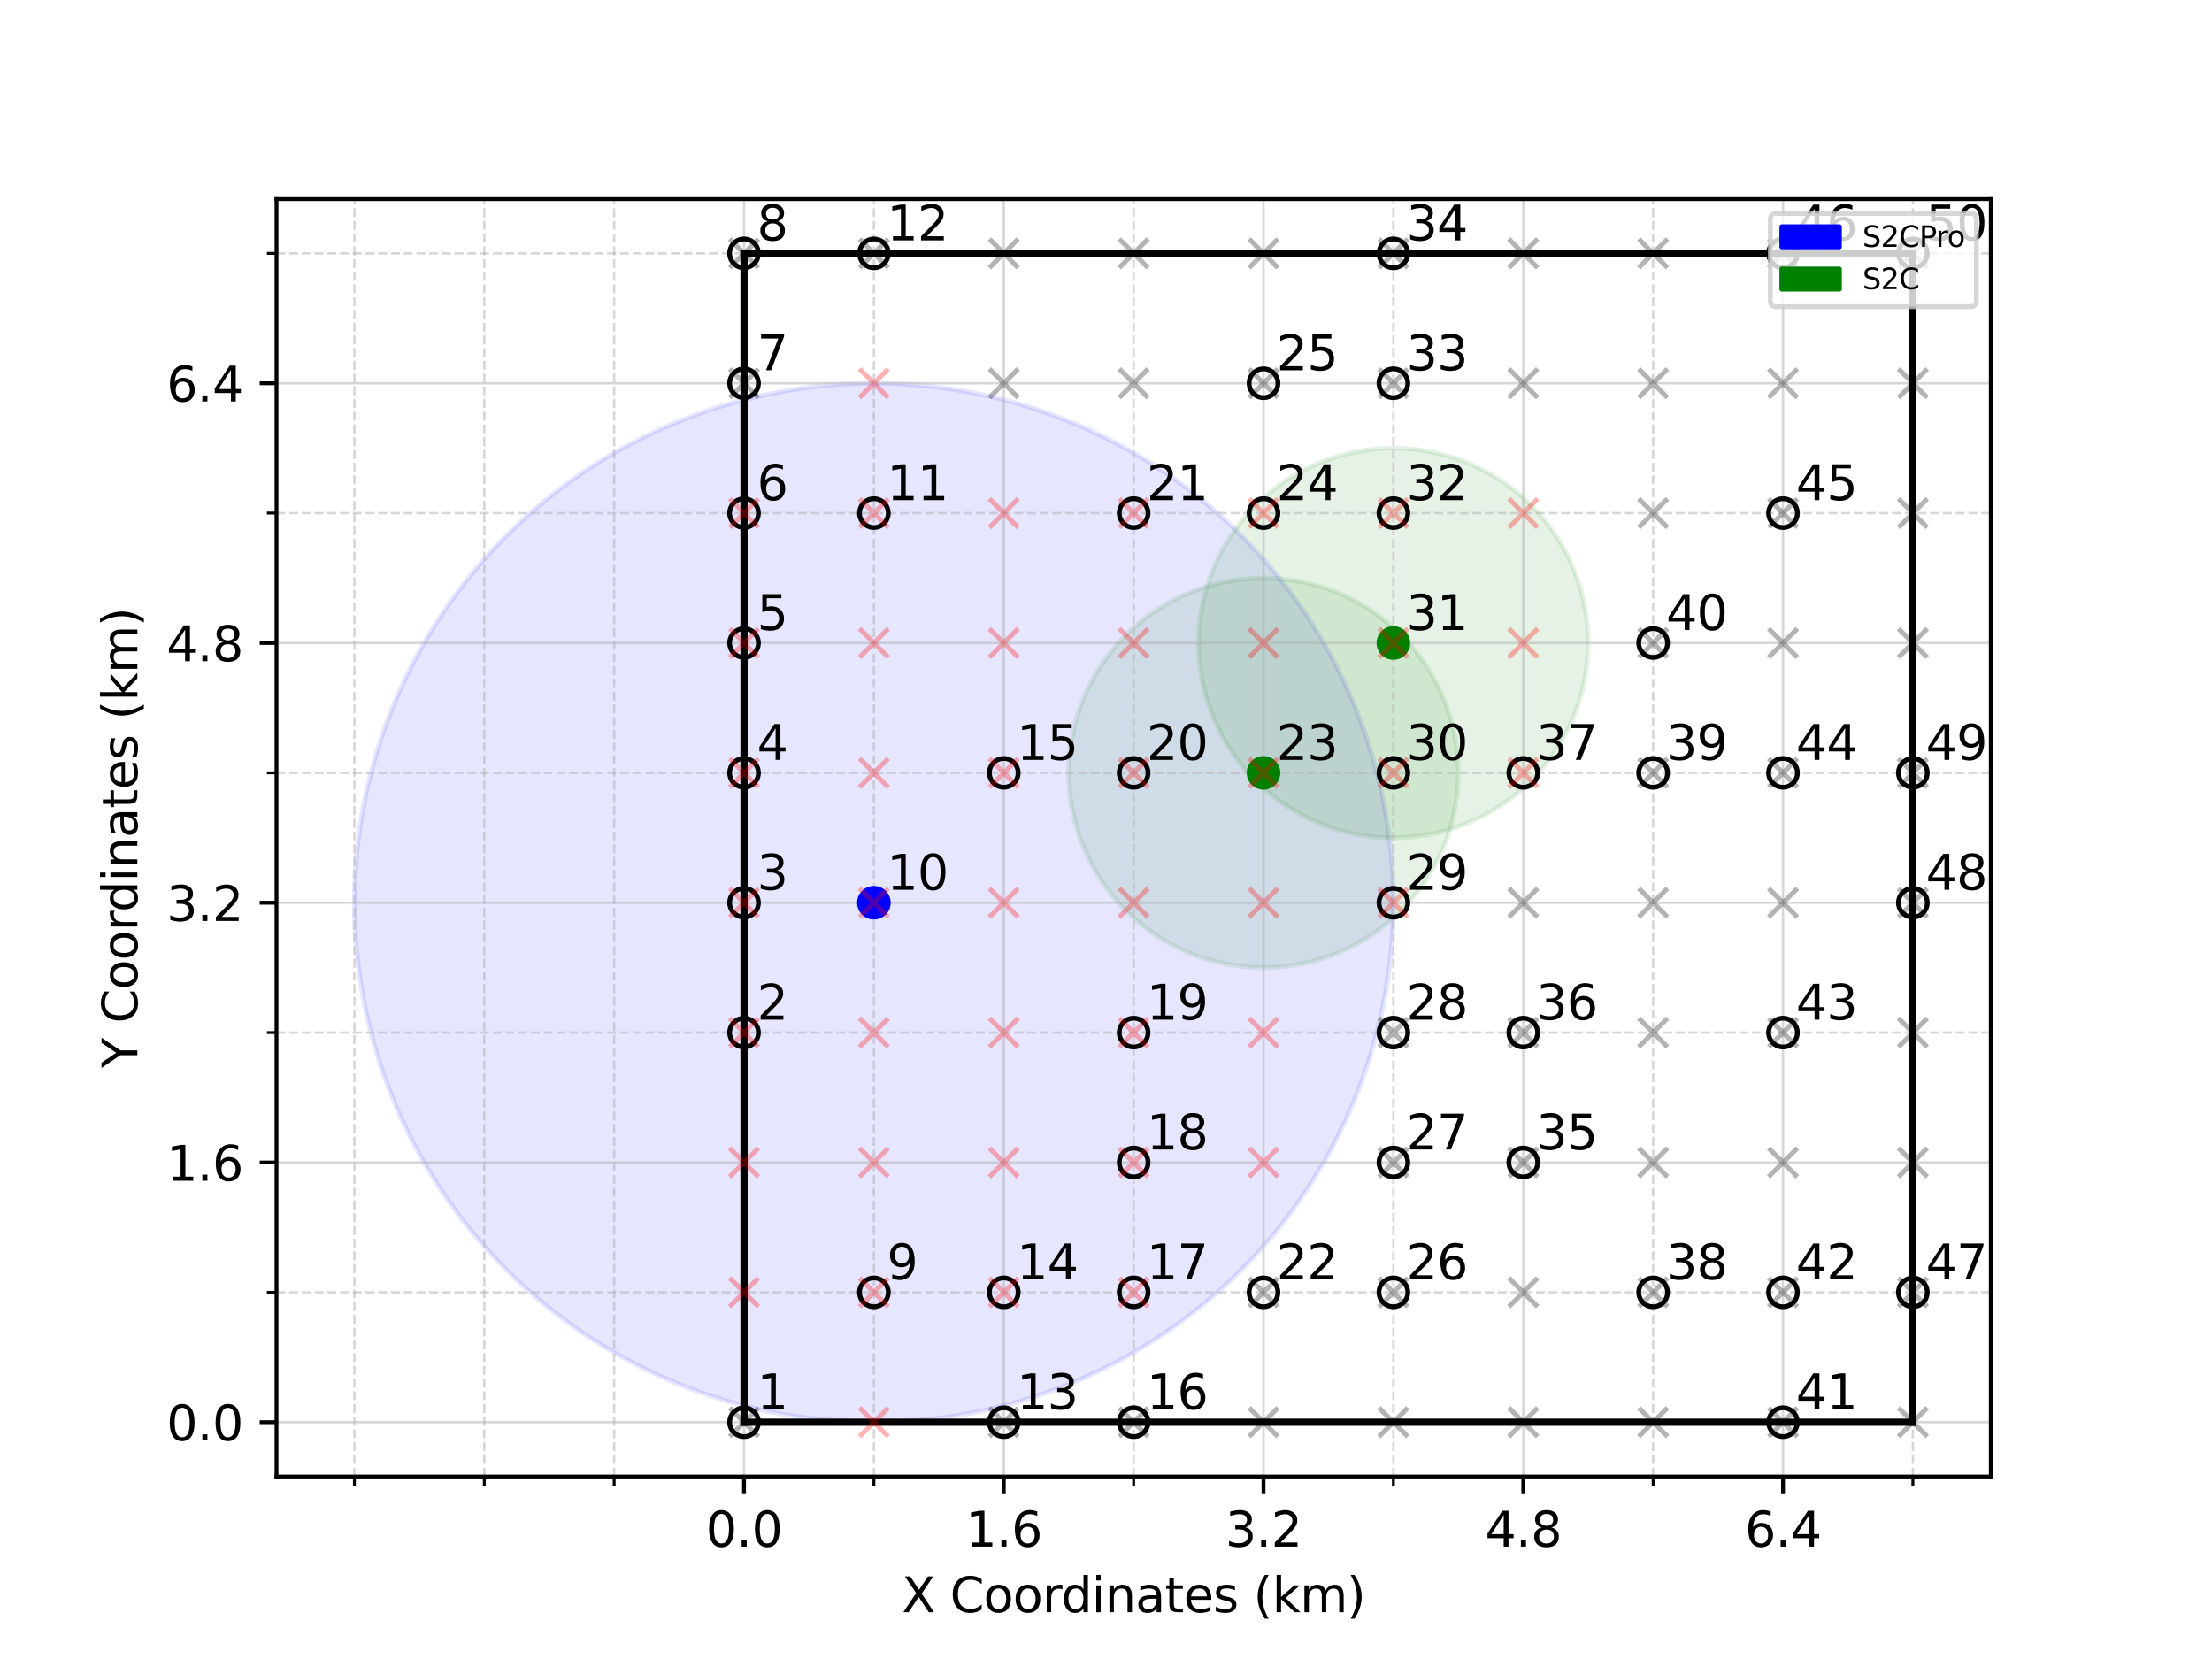 <?xml version="1.0" encoding="utf-8" standalone="no"?>
<!DOCTYPE svg PUBLIC "-//W3C//DTD SVG 1.1//EN"
  "http://www.w3.org/Graphics/SVG/1.1/DTD/svg11.dtd">
<svg xmlns:xlink="http://www.w3.org/1999/xlink" width="460.8pt" height="345.6pt" viewBox="0 0 460.8 345.6" xmlns="http://www.w3.org/2000/svg" version="1.1">
 <defs>
  <style type="text/css">*{stroke-linejoin: round; stroke-linecap: butt}</style>
 </defs>
 <g id="figure_1">
  <g id="patch_1">
   <path d="M 0 345.6 
L 460.8 345.6 
L 460.8 0 
L 0 0 
z
" style="fill: #ffffff"/>
  </g>
  <g id="axes_1">
   <g id="patch_2">
    <path d="M 57.6 307.584 
L 414.72 307.584 
L 414.72 41.472 
L 57.6 41.472 
z
" style="fill: #ffffff"/>
   </g>
   <g id="patch_3">
    <path d="M 182.051 296.273 
C 210.751 296.273 238.279 284.871 258.573 264.577 
C 278.867 244.283 290.269 216.755 290.269 188.055 
C 290.269 159.355 278.867 131.827 258.573 111.533 
C 238.279 91.24 210.751 79.837 182.051 79.837 
C 153.351 79.837 125.823 91.24 105.529 111.533 
C 85.235 131.827 73.833 159.355 73.833 188.055 
C 73.833 216.755 85.235 244.283 105.529 264.577 
C 125.823 284.871 153.351 296.273 182.051 296.273 
z
" clip-path="url(#pf62eb03c1c)" style="fill: #0000ff; opacity: 0.1; stroke: #0000ff; stroke-linejoin: miter"/>
   </g>
   <g id="patch_4">
    <path d="M 263.215 201.583 
C 273.977 201.583 284.3 197.307 291.91 189.696 
C 299.52 182.086 303.796 171.763 303.796 161.001 
C 303.796 150.238 299.52 139.915 291.91 132.305 
C 284.3 124.695 273.977 120.419 263.215 120.419 
C 252.452 120.419 242.129 124.695 234.519 132.305 
C 226.909 139.915 222.633 150.238 222.633 161.001 
C 222.633 171.763 226.909 182.086 234.519 189.696 
C 242.129 197.307 252.452 201.583 263.215 201.583 
z
" clip-path="url(#pf62eb03c1c)" style="fill: #008000; opacity: 0.1; stroke: #008000; stroke-linejoin: miter"/>
   </g>
   <g id="patch_5">
    <path d="M 290.269 174.528 
C 301.032 174.528 311.355 170.252 318.965 162.642 
C 326.575 155.032 330.851 144.709 330.851 133.946 
C 330.851 123.184 326.575 112.861 318.965 105.251 
C 311.355 97.64 301.032 93.364 290.269 93.364 
C 279.507 93.364 269.184 97.64 261.573 105.251 
C 253.963 112.861 249.687 123.184 249.687 133.946 
C 249.687 144.709 253.963 155.032 261.573 162.642 
C 269.184 170.252 279.507 174.528 290.269 174.528 
z
" clip-path="url(#pf62eb03c1c)" style="fill: #008000; opacity: 0.1; stroke: #008000; stroke-linejoin: miter"/>
   </g>
   <g id="matplotlib.axis_1">
    <g id="xtick_1">
     <g id="line2d_1">
      <path d="M 154.996 307.584 
L 154.996 41.472 
" clip-path="url(#pf62eb03c1c)" style="fill: none; stroke: #b0b0b0; stroke-opacity: 0.5; stroke-width: 0.5; stroke-linecap: square"/>
     </g>
     <g id="line2d_2">
      <defs>
       <path id="m05ffca0974" d="M 0 0 
L 0 3.5 
" style="stroke: #000000; stroke-width: 0.8"/>
      </defs>
      <g>
       <use xlink:href="#m05ffca0974" x="154.996" y="307.584" style="stroke: #000000; stroke-width: 0.8"/>
      </g>
     </g>
     <g id="text_1">
      <!-- 0.0 -->
      <g transform="translate(147.045 322.182) scale(0.1 -0.1)">
       <defs>
        <path id="DejaVuSans-30" d="M 2034 4250 
Q 1547 4250 1301 3770 
Q 1056 3291 1056 2328 
Q 1056 1369 1301 889 
Q 1547 409 2034 409 
Q 2525 409 2770 889 
Q 3016 1369 3016 2328 
Q 3016 3291 2770 3770 
Q 2525 4250 2034 4250 
z
M 2034 4750 
Q 2819 4750 3233 4129 
Q 3647 3509 3647 2328 
Q 3647 1150 3233 529 
Q 2819 -91 2034 -91 
Q 1250 -91 836 529 
Q 422 1150 422 2328 
Q 422 3509 836 4129 
Q 1250 4750 2034 4750 
z
" transform="scale(0.016)"/>
        <path id="DejaVuSans-2e" d="M 684 794 
L 1344 794 
L 1344 0 
L 684 0 
L 684 794 
z
" transform="scale(0.016)"/>
       </defs>
       <use xlink:href="#DejaVuSans-30"/>
       <use xlink:href="#DejaVuSans-2e" x="63.623"/>
       <use xlink:href="#DejaVuSans-30" x="95.41"/>
      </g>
     </g>
    </g>
    <g id="xtick_2">
     <g id="line2d_3">
      <path d="M 209.105 307.584 
L 209.105 41.472 
" clip-path="url(#pf62eb03c1c)" style="fill: none; stroke: #b0b0b0; stroke-opacity: 0.5; stroke-width: 0.5; stroke-linecap: square"/>
     </g>
     <g id="line2d_4">
      <g>
       <use xlink:href="#m05ffca0974" x="209.105" y="307.584" style="stroke: #000000; stroke-width: 0.8"/>
      </g>
     </g>
     <g id="text_2">
      <!-- 1.6 -->
      <g transform="translate(201.154 322.182) scale(0.1 -0.1)">
       <defs>
        <path id="DejaVuSans-31" d="M 794 531 
L 1825 531 
L 1825 4091 
L 703 3866 
L 703 4441 
L 1819 4666 
L 2450 4666 
L 2450 531 
L 3481 531 
L 3481 0 
L 794 0 
L 794 531 
z
" transform="scale(0.016)"/>
        <path id="DejaVuSans-36" d="M 2113 2584 
Q 1688 2584 1439 2293 
Q 1191 2003 1191 1497 
Q 1191 994 1439 701 
Q 1688 409 2113 409 
Q 2538 409 2786 701 
Q 3034 994 3034 1497 
Q 3034 2003 2786 2293 
Q 2538 2584 2113 2584 
z
M 3366 4563 
L 3366 3988 
Q 3128 4100 2886 4159 
Q 2644 4219 2406 4219 
Q 1781 4219 1451 3797 
Q 1122 3375 1075 2522 
Q 1259 2794 1537 2939 
Q 1816 3084 2150 3084 
Q 2853 3084 3261 2657 
Q 3669 2231 3669 1497 
Q 3669 778 3244 343 
Q 2819 -91 2113 -91 
Q 1303 -91 875 529 
Q 447 1150 447 2328 
Q 447 3434 972 4092 
Q 1497 4750 2381 4750 
Q 2619 4750 2861 4703 
Q 3103 4656 3366 4563 
z
" transform="scale(0.016)"/>
       </defs>
       <use xlink:href="#DejaVuSans-31"/>
       <use xlink:href="#DejaVuSans-2e" x="63.623"/>
       <use xlink:href="#DejaVuSans-36" x="95.41"/>
      </g>
     </g>
    </g>
    <g id="xtick_3">
     <g id="line2d_5">
      <path d="M 263.215 307.584 
L 263.215 41.472 
" clip-path="url(#pf62eb03c1c)" style="fill: none; stroke: #b0b0b0; stroke-opacity: 0.5; stroke-width: 0.5; stroke-linecap: square"/>
     </g>
     <g id="line2d_6">
      <g>
       <use xlink:href="#m05ffca0974" x="263.215" y="307.584" style="stroke: #000000; stroke-width: 0.8"/>
      </g>
     </g>
     <g id="text_3">
      <!-- 3.2 -->
      <g transform="translate(255.263 322.182) scale(0.1 -0.1)">
       <defs>
        <path id="DejaVuSans-33" d="M 2597 2516 
Q 3050 2419 3304 2112 
Q 3559 1806 3559 1356 
Q 3559 666 3084 287 
Q 2609 -91 1734 -91 
Q 1441 -91 1130 -33 
Q 819 25 488 141 
L 488 750 
Q 750 597 1062 519 
Q 1375 441 1716 441 
Q 2309 441 2620 675 
Q 2931 909 2931 1356 
Q 2931 1769 2642 2001 
Q 2353 2234 1838 2234 
L 1294 2234 
L 1294 2753 
L 1863 2753 
Q 2328 2753 2575 2939 
Q 2822 3125 2822 3475 
Q 2822 3834 2567 4026 
Q 2313 4219 1838 4219 
Q 1578 4219 1281 4162 
Q 984 4106 628 3988 
L 628 4550 
Q 988 4650 1302 4700 
Q 1616 4750 1894 4750 
Q 2613 4750 3031 4423 
Q 3450 4097 3450 3541 
Q 3450 3153 3228 2886 
Q 3006 2619 2597 2516 
z
" transform="scale(0.016)"/>
        <path id="DejaVuSans-32" d="M 1228 531 
L 3431 531 
L 3431 0 
L 469 0 
L 469 531 
Q 828 903 1448 1529 
Q 2069 2156 2228 2338 
Q 2531 2678 2651 2914 
Q 2772 3150 2772 3378 
Q 2772 3750 2511 3984 
Q 2250 4219 1831 4219 
Q 1534 4219 1204 4116 
Q 875 4013 500 3803 
L 500 4441 
Q 881 4594 1212 4672 
Q 1544 4750 1819 4750 
Q 2544 4750 2975 4387 
Q 3406 4025 3406 3419 
Q 3406 3131 3298 2873 
Q 3191 2616 2906 2266 
Q 2828 2175 2409 1742 
Q 1991 1309 1228 531 
z
" transform="scale(0.016)"/>
       </defs>
       <use xlink:href="#DejaVuSans-33"/>
       <use xlink:href="#DejaVuSans-2e" x="63.623"/>
       <use xlink:href="#DejaVuSans-32" x="95.41"/>
      </g>
     </g>
    </g>
    <g id="xtick_4">
     <g id="line2d_7">
      <path d="M 317.324 307.584 
L 317.324 41.472 
" clip-path="url(#pf62eb03c1c)" style="fill: none; stroke: #b0b0b0; stroke-opacity: 0.5; stroke-width: 0.5; stroke-linecap: square"/>
     </g>
     <g id="line2d_8">
      <g>
       <use xlink:href="#m05ffca0974" x="317.324" y="307.584" style="stroke: #000000; stroke-width: 0.8"/>
      </g>
     </g>
     <g id="text_4">
      <!-- 4.8 -->
      <g transform="translate(309.372 322.182) scale(0.1 -0.1)">
       <defs>
        <path id="DejaVuSans-34" d="M 2419 4116 
L 825 1625 
L 2419 1625 
L 2419 4116 
z
M 2253 4666 
L 3047 4666 
L 3047 1625 
L 3713 1625 
L 3713 1100 
L 3047 1100 
L 3047 0 
L 2419 0 
L 2419 1100 
L 313 1100 
L 313 1709 
L 2253 4666 
z
" transform="scale(0.016)"/>
        <path id="DejaVuSans-38" d="M 2034 2216 
Q 1584 2216 1326 1975 
Q 1069 1734 1069 1313 
Q 1069 891 1326 650 
Q 1584 409 2034 409 
Q 2484 409 2743 651 
Q 3003 894 3003 1313 
Q 3003 1734 2745 1975 
Q 2488 2216 2034 2216 
z
M 1403 2484 
Q 997 2584 770 2862 
Q 544 3141 544 3541 
Q 544 4100 942 4425 
Q 1341 4750 2034 4750 
Q 2731 4750 3128 4425 
Q 3525 4100 3525 3541 
Q 3525 3141 3298 2862 
Q 3072 2584 2669 2484 
Q 3125 2378 3379 2068 
Q 3634 1759 3634 1313 
Q 3634 634 3220 271 
Q 2806 -91 2034 -91 
Q 1263 -91 848 271 
Q 434 634 434 1313 
Q 434 1759 690 2068 
Q 947 2378 1403 2484 
z
M 1172 3481 
Q 1172 3119 1398 2916 
Q 1625 2713 2034 2713 
Q 2441 2713 2670 2916 
Q 2900 3119 2900 3481 
Q 2900 3844 2670 4047 
Q 2441 4250 2034 4250 
Q 1625 4250 1398 4047 
Q 1172 3844 1172 3481 
z
" transform="scale(0.016)"/>
       </defs>
       <use xlink:href="#DejaVuSans-34"/>
       <use xlink:href="#DejaVuSans-2e" x="63.623"/>
       <use xlink:href="#DejaVuSans-38" x="95.41"/>
      </g>
     </g>
    </g>
    <g id="xtick_5">
     <g id="line2d_9">
      <path d="M 371.433 307.584 
L 371.433 41.472 
" clip-path="url(#pf62eb03c1c)" style="fill: none; stroke: #b0b0b0; stroke-opacity: 0.5; stroke-width: 0.5; stroke-linecap: square"/>
     </g>
     <g id="line2d_10">
      <g>
       <use xlink:href="#m05ffca0974" x="371.433" y="307.584" style="stroke: #000000; stroke-width: 0.8"/>
      </g>
     </g>
     <g id="text_5">
      <!-- 6.4 -->
      <g transform="translate(363.481 322.182) scale(0.1 -0.1)">
       <use xlink:href="#DejaVuSans-36"/>
       <use xlink:href="#DejaVuSans-2e" x="63.623"/>
       <use xlink:href="#DejaVuSans-34" x="95.41"/>
      </g>
     </g>
    </g>
    <g id="xtick_6">
     <g id="line2d_11">
      <path d="M 73.833 307.584 
L 73.833 41.472 
" clip-path="url(#pf62eb03c1c)" style="fill: none; stroke-dasharray: 1.85,0.8; stroke-dashoffset: 0; stroke: #b0b0b0; stroke-opacity: 0.5; stroke-width: 0.5"/>
     </g>
     <g id="line2d_12">
      <defs>
       <path id="mcbf1bd1d09" d="M 0 0 
L 0 2 
" style="stroke: #000000; stroke-width: 0.6"/>
      </defs>
      <g>
       <use xlink:href="#mcbf1bd1d09" x="73.833" y="307.584" style="stroke: #000000; stroke-width: 0.6"/>
      </g>
     </g>
    </g>
    <g id="xtick_7">
     <g id="line2d_13">
      <path d="M 100.887 307.584 
L 100.887 41.472 
" clip-path="url(#pf62eb03c1c)" style="fill: none; stroke-dasharray: 1.85,0.8; stroke-dashoffset: 0; stroke: #b0b0b0; stroke-opacity: 0.5; stroke-width: 0.5"/>
     </g>
     <g id="line2d_14">
      <g>
       <use xlink:href="#mcbf1bd1d09" x="100.887" y="307.584" style="stroke: #000000; stroke-width: 0.6"/>
      </g>
     </g>
    </g>
    <g id="xtick_8">
     <g id="line2d_15">
      <path d="M 127.942 307.584 
L 127.942 41.472 
" clip-path="url(#pf62eb03c1c)" style="fill: none; stroke-dasharray: 1.85,0.8; stroke-dashoffset: 0; stroke: #b0b0b0; stroke-opacity: 0.5; stroke-width: 0.5"/>
     </g>
     <g id="line2d_16">
      <g>
       <use xlink:href="#mcbf1bd1d09" x="127.942" y="307.584" style="stroke: #000000; stroke-width: 0.6"/>
      </g>
     </g>
    </g>
    <g id="xtick_9">
     <g id="line2d_17">
      <path d="M 182.051 307.584 
L 182.051 41.472 
" clip-path="url(#pf62eb03c1c)" style="fill: none; stroke-dasharray: 1.85,0.8; stroke-dashoffset: 0; stroke: #b0b0b0; stroke-opacity: 0.5; stroke-width: 0.5"/>
     </g>
     <g id="line2d_18">
      <g>
       <use xlink:href="#mcbf1bd1d09" x="182.051" y="307.584" style="stroke: #000000; stroke-width: 0.6"/>
      </g>
     </g>
    </g>
    <g id="xtick_10">
     <g id="line2d_19">
      <path d="M 236.16 307.584 
L 236.16 41.472 
" clip-path="url(#pf62eb03c1c)" style="fill: none; stroke-dasharray: 1.85,0.8; stroke-dashoffset: 0; stroke: #b0b0b0; stroke-opacity: 0.5; stroke-width: 0.5"/>
     </g>
     <g id="line2d_20">
      <g>
       <use xlink:href="#mcbf1bd1d09" x="236.16" y="307.584" style="stroke: #000000; stroke-width: 0.6"/>
      </g>
     </g>
    </g>
    <g id="xtick_11">
     <g id="line2d_21">
      <path d="M 290.269 307.584 
L 290.269 41.472 
" clip-path="url(#pf62eb03c1c)" style="fill: none; stroke-dasharray: 1.85,0.8; stroke-dashoffset: 0; stroke: #b0b0b0; stroke-opacity: 0.5; stroke-width: 0.5"/>
     </g>
     <g id="line2d_22">
      <g>
       <use xlink:href="#mcbf1bd1d09" x="290.269" y="307.584" style="stroke: #000000; stroke-width: 0.6"/>
      </g>
     </g>
    </g>
    <g id="xtick_12">
     <g id="line2d_23">
      <path d="M 344.378 307.584 
L 344.378 41.472 
" clip-path="url(#pf62eb03c1c)" style="fill: none; stroke-dasharray: 1.85,0.8; stroke-dashoffset: 0; stroke: #b0b0b0; stroke-opacity: 0.5; stroke-width: 0.5"/>
     </g>
     <g id="line2d_24">
      <g>
       <use xlink:href="#mcbf1bd1d09" x="344.378" y="307.584" style="stroke: #000000; stroke-width: 0.6"/>
      </g>
     </g>
    </g>
    <g id="xtick_13">
     <g id="line2d_25">
      <path d="M 398.487 307.584 
L 398.487 41.472 
" clip-path="url(#pf62eb03c1c)" style="fill: none; stroke-dasharray: 1.85,0.8; stroke-dashoffset: 0; stroke: #b0b0b0; stroke-opacity: 0.5; stroke-width: 0.5"/>
     </g>
     <g id="line2d_26">
      <g>
       <use xlink:href="#mcbf1bd1d09" x="398.487" y="307.584" style="stroke: #000000; stroke-width: 0.6"/>
      </g>
     </g>
    </g>
    <g id="text_6">
     <!-- X Coordinates (km) -->
     <g transform="translate(187.874 335.861) scale(0.1 -0.1)">
      <defs>
       <path id="DejaVuSans-58" d="M 403 4666 
L 1081 4666 
L 2241 2931 
L 3406 4666 
L 4084 4666 
L 2584 2425 
L 4184 0 
L 3506 0 
L 2194 1984 
L 872 0 
L 191 0 
L 1856 2491 
L 403 4666 
z
" transform="scale(0.016)"/>
       <path id="DejaVuSans-20" transform="scale(0.016)"/>
       <path id="DejaVuSans-43" d="M 4122 4306 
L 4122 3641 
Q 3803 3938 3442 4084 
Q 3081 4231 2675 4231 
Q 1875 4231 1450 3742 
Q 1025 3253 1025 2328 
Q 1025 1406 1450 917 
Q 1875 428 2675 428 
Q 3081 428 3442 575 
Q 3803 722 4122 1019 
L 4122 359 
Q 3791 134 3420 21 
Q 3050 -91 2638 -91 
Q 1578 -91 968 557 
Q 359 1206 359 2328 
Q 359 3453 968 4101 
Q 1578 4750 2638 4750 
Q 3056 4750 3426 4639 
Q 3797 4528 4122 4306 
z
" transform="scale(0.016)"/>
       <path id="DejaVuSans-6f" d="M 1959 3097 
Q 1497 3097 1228 2736 
Q 959 2375 959 1747 
Q 959 1119 1226 758 
Q 1494 397 1959 397 
Q 2419 397 2687 759 
Q 2956 1122 2956 1747 
Q 2956 2369 2687 2733 
Q 2419 3097 1959 3097 
z
M 1959 3584 
Q 2709 3584 3137 3096 
Q 3566 2609 3566 1747 
Q 3566 888 3137 398 
Q 2709 -91 1959 -91 
Q 1206 -91 779 398 
Q 353 888 353 1747 
Q 353 2609 779 3096 
Q 1206 3584 1959 3584 
z
" transform="scale(0.016)"/>
       <path id="DejaVuSans-72" d="M 2631 2963 
Q 2534 3019 2420 3045 
Q 2306 3072 2169 3072 
Q 1681 3072 1420 2755 
Q 1159 2438 1159 1844 
L 1159 0 
L 581 0 
L 581 3500 
L 1159 3500 
L 1159 2956 
Q 1341 3275 1631 3429 
Q 1922 3584 2338 3584 
Q 2397 3584 2469 3576 
Q 2541 3569 2628 3553 
L 2631 2963 
z
" transform="scale(0.016)"/>
       <path id="DejaVuSans-64" d="M 2906 2969 
L 2906 4863 
L 3481 4863 
L 3481 0 
L 2906 0 
L 2906 525 
Q 2725 213 2448 61 
Q 2172 -91 1784 -91 
Q 1150 -91 751 415 
Q 353 922 353 1747 
Q 353 2572 751 3078 
Q 1150 3584 1784 3584 
Q 2172 3584 2448 3432 
Q 2725 3281 2906 2969 
z
M 947 1747 
Q 947 1113 1208 752 
Q 1469 391 1925 391 
Q 2381 391 2643 752 
Q 2906 1113 2906 1747 
Q 2906 2381 2643 2742 
Q 2381 3103 1925 3103 
Q 1469 3103 1208 2742 
Q 947 2381 947 1747 
z
" transform="scale(0.016)"/>
       <path id="DejaVuSans-69" d="M 603 3500 
L 1178 3500 
L 1178 0 
L 603 0 
L 603 3500 
z
M 603 4863 
L 1178 4863 
L 1178 4134 
L 603 4134 
L 603 4863 
z
" transform="scale(0.016)"/>
       <path id="DejaVuSans-6e" d="M 3513 2113 
L 3513 0 
L 2938 0 
L 2938 2094 
Q 2938 2591 2744 2837 
Q 2550 3084 2163 3084 
Q 1697 3084 1428 2787 
Q 1159 2491 1159 1978 
L 1159 0 
L 581 0 
L 581 3500 
L 1159 3500 
L 1159 2956 
Q 1366 3272 1645 3428 
Q 1925 3584 2291 3584 
Q 2894 3584 3203 3211 
Q 3513 2838 3513 2113 
z
" transform="scale(0.016)"/>
       <path id="DejaVuSans-61" d="M 2194 1759 
Q 1497 1759 1228 1600 
Q 959 1441 959 1056 
Q 959 750 1161 570 
Q 1363 391 1709 391 
Q 2188 391 2477 730 
Q 2766 1069 2766 1631 
L 2766 1759 
L 2194 1759 
z
M 3341 1997 
L 3341 0 
L 2766 0 
L 2766 531 
Q 2569 213 2275 61 
Q 1981 -91 1556 -91 
Q 1019 -91 701 211 
Q 384 513 384 1019 
Q 384 1609 779 1909 
Q 1175 2209 1959 2209 
L 2766 2209 
L 2766 2266 
Q 2766 2663 2505 2880 
Q 2244 3097 1772 3097 
Q 1472 3097 1187 3025 
Q 903 2953 641 2809 
L 641 3341 
Q 956 3463 1253 3523 
Q 1550 3584 1831 3584 
Q 2591 3584 2966 3190 
Q 3341 2797 3341 1997 
z
" transform="scale(0.016)"/>
       <path id="DejaVuSans-74" d="M 1172 4494 
L 1172 3500 
L 2356 3500 
L 2356 3053 
L 1172 3053 
L 1172 1153 
Q 1172 725 1289 603 
Q 1406 481 1766 481 
L 2356 481 
L 2356 0 
L 1766 0 
Q 1100 0 847 248 
Q 594 497 594 1153 
L 594 3053 
L 172 3053 
L 172 3500 
L 594 3500 
L 594 4494 
L 1172 4494 
z
" transform="scale(0.016)"/>
       <path id="DejaVuSans-65" d="M 3597 1894 
L 3597 1613 
L 953 1613 
Q 991 1019 1311 708 
Q 1631 397 2203 397 
Q 2534 397 2845 478 
Q 3156 559 3463 722 
L 3463 178 
Q 3153 47 2828 -22 
Q 2503 -91 2169 -91 
Q 1331 -91 842 396 
Q 353 884 353 1716 
Q 353 2575 817 3079 
Q 1281 3584 2069 3584 
Q 2775 3584 3186 3129 
Q 3597 2675 3597 1894 
z
M 3022 2063 
Q 3016 2534 2758 2815 
Q 2500 3097 2075 3097 
Q 1594 3097 1305 2825 
Q 1016 2553 972 2059 
L 3022 2063 
z
" transform="scale(0.016)"/>
       <path id="DejaVuSans-73" d="M 2834 3397 
L 2834 2853 
Q 2591 2978 2328 3040 
Q 2066 3103 1784 3103 
Q 1356 3103 1142 2972 
Q 928 2841 928 2578 
Q 928 2378 1081 2264 
Q 1234 2150 1697 2047 
L 1894 2003 
Q 2506 1872 2764 1633 
Q 3022 1394 3022 966 
Q 3022 478 2636 193 
Q 2250 -91 1575 -91 
Q 1294 -91 989 -36 
Q 684 19 347 128 
L 347 722 
Q 666 556 975 473 
Q 1284 391 1588 391 
Q 1994 391 2212 530 
Q 2431 669 2431 922 
Q 2431 1156 2273 1281 
Q 2116 1406 1581 1522 
L 1381 1569 
Q 847 1681 609 1914 
Q 372 2147 372 2553 
Q 372 3047 722 3315 
Q 1072 3584 1716 3584 
Q 2034 3584 2315 3537 
Q 2597 3491 2834 3397 
z
" transform="scale(0.016)"/>
       <path id="DejaVuSans-28" d="M 1984 4856 
Q 1566 4138 1362 3434 
Q 1159 2731 1159 2009 
Q 1159 1288 1364 580 
Q 1569 -128 1984 -844 
L 1484 -844 
Q 1016 -109 783 600 
Q 550 1309 550 2009 
Q 550 2706 781 3412 
Q 1013 4119 1484 4856 
L 1984 4856 
z
" transform="scale(0.016)"/>
       <path id="DejaVuSans-6b" d="M 581 4863 
L 1159 4863 
L 1159 1991 
L 2875 3500 
L 3609 3500 
L 1753 1863 
L 3688 0 
L 2938 0 
L 1159 1709 
L 1159 0 
L 581 0 
L 581 4863 
z
" transform="scale(0.016)"/>
       <path id="DejaVuSans-6d" d="M 3328 2828 
Q 3544 3216 3844 3400 
Q 4144 3584 4550 3584 
Q 5097 3584 5394 3201 
Q 5691 2819 5691 2113 
L 5691 0 
L 5113 0 
L 5113 2094 
Q 5113 2597 4934 2840 
Q 4756 3084 4391 3084 
Q 3944 3084 3684 2787 
Q 3425 2491 3425 1978 
L 3425 0 
L 2847 0 
L 2847 2094 
Q 2847 2600 2669 2842 
Q 2491 3084 2119 3084 
Q 1678 3084 1418 2786 
Q 1159 2488 1159 1978 
L 1159 0 
L 581 0 
L 581 3500 
L 1159 3500 
L 1159 2956 
Q 1356 3278 1631 3431 
Q 1906 3584 2284 3584 
Q 2666 3584 2933 3390 
Q 3200 3197 3328 2828 
z
" transform="scale(0.016)"/>
       <path id="DejaVuSans-29" d="M 513 4856 
L 1013 4856 
Q 1481 4119 1714 3412 
Q 1947 2706 1947 2009 
Q 1947 1309 1714 600 
Q 1481 -109 1013 -844 
L 513 -844 
Q 928 -128 1133 580 
Q 1338 1288 1338 2009 
Q 1338 2731 1133 3434 
Q 928 4138 513 4856 
z
" transform="scale(0.016)"/>
      </defs>
      <use xlink:href="#DejaVuSans-58"/>
      <use xlink:href="#DejaVuSans-20" x="68.506"/>
      <use xlink:href="#DejaVuSans-43" x="100.293"/>
      <use xlink:href="#DejaVuSans-6f" x="170.117"/>
      <use xlink:href="#DejaVuSans-6f" x="231.299"/>
      <use xlink:href="#DejaVuSans-72" x="292.48"/>
      <use xlink:href="#DejaVuSans-64" x="331.844"/>
      <use xlink:href="#DejaVuSans-69" x="395.32"/>
      <use xlink:href="#DejaVuSans-6e" x="423.104"/>
      <use xlink:href="#DejaVuSans-61" x="486.482"/>
      <use xlink:href="#DejaVuSans-74" x="547.762"/>
      <use xlink:href="#DejaVuSans-65" x="586.971"/>
      <use xlink:href="#DejaVuSans-73" x="648.494"/>
      <use xlink:href="#DejaVuSans-20" x="700.594"/>
      <use xlink:href="#DejaVuSans-28" x="732.381"/>
      <use xlink:href="#DejaVuSans-6b" x="771.395"/>
      <use xlink:href="#DejaVuSans-6d" x="829.305"/>
      <use xlink:href="#DejaVuSans-29" x="926.717"/>
     </g>
    </g>
   </g>
   <g id="matplotlib.axis_2">
    <g id="ytick_1">
     <g id="line2d_27">
      <path d="M 57.6 296.273 
L 414.72 296.273 
" clip-path="url(#pf62eb03c1c)" style="fill: none; stroke: #b0b0b0; stroke-opacity: 0.5; stroke-width: 0.5; stroke-linecap: square"/>
     </g>
     <g id="line2d_28">
      <defs>
       <path id="mc655899a46" d="M 0 0 
L -3.5 0 
" style="stroke: #000000; stroke-width: 0.8"/>
      </defs>
      <g>
       <use xlink:href="#mc655899a46" x="57.6" y="296.273" style="stroke: #000000; stroke-width: 0.8"/>
      </g>
     </g>
     <g id="text_7">
      <!-- 0.0 -->
      <g transform="translate(34.697 300.073) scale(0.1 -0.1)">
       <use xlink:href="#DejaVuSans-30"/>
       <use xlink:href="#DejaVuSans-2e" x="63.623"/>
       <use xlink:href="#DejaVuSans-30" x="95.41"/>
      </g>
     </g>
    </g>
    <g id="ytick_2">
     <g id="line2d_29">
      <path d="M 57.6 242.164 
L 414.72 242.164 
" clip-path="url(#pf62eb03c1c)" style="fill: none; stroke: #b0b0b0; stroke-opacity: 0.5; stroke-width: 0.5; stroke-linecap: square"/>
     </g>
     <g id="line2d_30">
      <g>
       <use xlink:href="#mc655899a46" x="57.6" y="242.164" style="stroke: #000000; stroke-width: 0.8"/>
      </g>
     </g>
     <g id="text_8">
      <!-- 1.6 -->
      <g transform="translate(34.697 245.964) scale(0.1 -0.1)">
       <use xlink:href="#DejaVuSans-31"/>
       <use xlink:href="#DejaVuSans-2e" x="63.623"/>
       <use xlink:href="#DejaVuSans-36" x="95.41"/>
      </g>
     </g>
    </g>
    <g id="ytick_3">
     <g id="line2d_31">
      <path d="M 57.6 188.055 
L 414.72 188.055 
" clip-path="url(#pf62eb03c1c)" style="fill: none; stroke: #b0b0b0; stroke-opacity: 0.5; stroke-width: 0.5; stroke-linecap: square"/>
     </g>
     <g id="line2d_32">
      <g>
       <use xlink:href="#mc655899a46" x="57.6" y="188.055" style="stroke: #000000; stroke-width: 0.8"/>
      </g>
     </g>
     <g id="text_9">
      <!-- 3.2 -->
      <g transform="translate(34.697 191.854) scale(0.1 -0.1)">
       <use xlink:href="#DejaVuSans-33"/>
       <use xlink:href="#DejaVuSans-2e" x="63.623"/>
       <use xlink:href="#DejaVuSans-32" x="95.41"/>
      </g>
     </g>
    </g>
    <g id="ytick_4">
     <g id="line2d_33">
      <path d="M 57.6 133.946 
L 414.72 133.946 
" clip-path="url(#pf62eb03c1c)" style="fill: none; stroke: #b0b0b0; stroke-opacity: 0.5; stroke-width: 0.5; stroke-linecap: square"/>
     </g>
     <g id="line2d_34">
      <g>
       <use xlink:href="#mc655899a46" x="57.6" y="133.946" style="stroke: #000000; stroke-width: 0.8"/>
      </g>
     </g>
     <g id="text_10">
      <!-- 4.8 -->
      <g transform="translate(34.697 137.745) scale(0.1 -0.1)">
       <use xlink:href="#DejaVuSans-34"/>
       <use xlink:href="#DejaVuSans-2e" x="63.623"/>
       <use xlink:href="#DejaVuSans-38" x="95.41"/>
      </g>
     </g>
    </g>
    <g id="ytick_5">
     <g id="line2d_35">
      <path d="M 57.6 79.837 
L 414.72 79.837 
" clip-path="url(#pf62eb03c1c)" style="fill: none; stroke: #b0b0b0; stroke-opacity: 0.5; stroke-width: 0.5; stroke-linecap: square"/>
     </g>
     <g id="line2d_36">
      <g>
       <use xlink:href="#mc655899a46" x="57.6" y="79.837" style="stroke: #000000; stroke-width: 0.8"/>
      </g>
     </g>
     <g id="text_11">
      <!-- 6.4 -->
      <g transform="translate(34.697 83.636) scale(0.1 -0.1)">
       <use xlink:href="#DejaVuSans-36"/>
       <use xlink:href="#DejaVuSans-2e" x="63.623"/>
       <use xlink:href="#DejaVuSans-34" x="95.41"/>
      </g>
     </g>
    </g>
    <g id="ytick_6">
     <g id="line2d_37">
      <path d="M 57.6 269.219 
L 414.72 269.219 
" clip-path="url(#pf62eb03c1c)" style="fill: none; stroke-dasharray: 1.85,0.8; stroke-dashoffset: 0; stroke: #b0b0b0; stroke-opacity: 0.5; stroke-width: 0.5"/>
     </g>
     <g id="line2d_38">
      <defs>
       <path id="meb5aabcfb4" d="M 0 0 
L -2 0 
" style="stroke: #000000; stroke-width: 0.6"/>
      </defs>
      <g>
       <use xlink:href="#meb5aabcfb4" x="57.6" y="269.219" style="stroke: #000000; stroke-width: 0.6"/>
      </g>
     </g>
    </g>
    <g id="ytick_7">
     <g id="line2d_39">
      <path d="M 57.6 215.11 
L 414.72 215.11 
" clip-path="url(#pf62eb03c1c)" style="fill: none; stroke-dasharray: 1.85,0.8; stroke-dashoffset: 0; stroke: #b0b0b0; stroke-opacity: 0.5; stroke-width: 0.5"/>
     </g>
     <g id="line2d_40">
      <g>
       <use xlink:href="#meb5aabcfb4" x="57.6" y="215.11" style="stroke: #000000; stroke-width: 0.6"/>
      </g>
     </g>
    </g>
    <g id="ytick_8">
     <g id="line2d_41">
      <path d="M 57.6 161.001 
L 414.72 161.001 
" clip-path="url(#pf62eb03c1c)" style="fill: none; stroke-dasharray: 1.85,0.8; stroke-dashoffset: 0; stroke: #b0b0b0; stroke-opacity: 0.5; stroke-width: 0.5"/>
     </g>
     <g id="line2d_42">
      <g>
       <use xlink:href="#meb5aabcfb4" x="57.6" y="161.001" style="stroke: #000000; stroke-width: 0.6"/>
      </g>
     </g>
    </g>
    <g id="ytick_9">
     <g id="line2d_43">
      <path d="M 57.6 106.892 
L 414.72 106.892 
" clip-path="url(#pf62eb03c1c)" style="fill: none; stroke-dasharray: 1.85,0.8; stroke-dashoffset: 0; stroke: #b0b0b0; stroke-opacity: 0.5; stroke-width: 0.5"/>
     </g>
     <g id="line2d_44">
      <g>
       <use xlink:href="#meb5aabcfb4" x="57.6" y="106.892" style="stroke: #000000; stroke-width: 0.6"/>
      </g>
     </g>
    </g>
    <g id="ytick_10">
     <g id="line2d_45">
      <path d="M 57.6 52.783 
L 414.72 52.783 
" clip-path="url(#pf62eb03c1c)" style="fill: none; stroke-dasharray: 1.85,0.8; stroke-dashoffset: 0; stroke: #b0b0b0; stroke-opacity: 0.5; stroke-width: 0.5"/>
     </g>
     <g id="line2d_46">
      <g>
       <use xlink:href="#meb5aabcfb4" x="57.6" y="52.783" style="stroke: #000000; stroke-width: 0.6"/>
      </g>
     </g>
    </g>
    <g id="text_12">
     <!-- Y Coordinates (km) -->
     <g transform="translate(28.617 222.443) rotate(-90) scale(0.1 -0.1)">
      <defs>
       <path id="DejaVuSans-59" d="M -13 4666 
L 666 4666 
L 1959 2747 
L 3244 4666 
L 3922 4666 
L 2272 2222 
L 2272 0 
L 1638 0 
L 1638 2222 
L -13 4666 
z
" transform="scale(0.016)"/>
      </defs>
      <use xlink:href="#DejaVuSans-59"/>
      <use xlink:href="#DejaVuSans-20" x="61.084"/>
      <use xlink:href="#DejaVuSans-43" x="92.871"/>
      <use xlink:href="#DejaVuSans-6f" x="162.695"/>
      <use xlink:href="#DejaVuSans-6f" x="223.877"/>
      <use xlink:href="#DejaVuSans-72" x="285.059"/>
      <use xlink:href="#DejaVuSans-64" x="324.422"/>
      <use xlink:href="#DejaVuSans-69" x="387.898"/>
      <use xlink:href="#DejaVuSans-6e" x="415.682"/>
      <use xlink:href="#DejaVuSans-61" x="479.061"/>
      <use xlink:href="#DejaVuSans-74" x="540.34"/>
      <use xlink:href="#DejaVuSans-65" x="579.549"/>
      <use xlink:href="#DejaVuSans-73" x="641.072"/>
      <use xlink:href="#DejaVuSans-20" x="693.172"/>
      <use xlink:href="#DejaVuSans-28" x="724.959"/>
      <use xlink:href="#DejaVuSans-6b" x="763.973"/>
      <use xlink:href="#DejaVuSans-6d" x="821.883"/>
      <use xlink:href="#DejaVuSans-29" x="919.295"/>
     </g>
    </g>
   </g>
   <g id="line2d_47">
    <defs>
     <path id="ma42829615f" d="M 0 3 
C 0.796 3 1.559 2.684 2.121 2.121 
C 2.684 1.559 3 0.796 3 0 
C 3 -0.796 2.684 -1.559 2.121 -2.121 
C 1.559 -2.684 0.796 -3 0 -3 
C -0.796 -3 -1.559 -2.684 -2.121 -2.121 
C -2.684 -1.559 -3 -0.796 -3 0 
C -3 0.796 -2.684 1.559 -2.121 2.121 
C -1.559 2.684 -0.796 3 0 3 
z
" style="stroke: #000000"/>
    </defs>
    <g clip-path="url(#pf62eb03c1c)">
     <use xlink:href="#ma42829615f" x="154.996" y="296.273" style="fill-opacity: 0; stroke: #000000"/>
    </g>
   </g>
   <g id="line2d_48">
    <g clip-path="url(#pf62eb03c1c)">
     <use xlink:href="#ma42829615f" x="154.996" y="215.11" style="fill-opacity: 0; stroke: #000000"/>
    </g>
   </g>
   <g id="line2d_49">
    <g clip-path="url(#pf62eb03c1c)">
     <use xlink:href="#ma42829615f" x="154.996" y="188.055" style="fill-opacity: 0; stroke: #000000"/>
    </g>
   </g>
   <g id="line2d_50">
    <g clip-path="url(#pf62eb03c1c)">
     <use xlink:href="#ma42829615f" x="154.996" y="161.001" style="fill-opacity: 0; stroke: #000000"/>
    </g>
   </g>
   <g id="line2d_51">
    <g clip-path="url(#pf62eb03c1c)">
     <use xlink:href="#ma42829615f" x="154.996" y="133.946" style="fill-opacity: 0; stroke: #000000"/>
    </g>
   </g>
   <g id="line2d_52">
    <g clip-path="url(#pf62eb03c1c)">
     <use xlink:href="#ma42829615f" x="154.996" y="106.892" style="fill-opacity: 0; stroke: #000000"/>
    </g>
   </g>
   <g id="line2d_53">
    <g clip-path="url(#pf62eb03c1c)">
     <use xlink:href="#ma42829615f" x="154.996" y="79.837" style="fill-opacity: 0; stroke: #000000"/>
    </g>
   </g>
   <g id="line2d_54">
    <g clip-path="url(#pf62eb03c1c)">
     <use xlink:href="#ma42829615f" x="154.996" y="52.783" style="fill-opacity: 0; stroke: #000000"/>
    </g>
   </g>
   <g id="line2d_55">
    <g clip-path="url(#pf62eb03c1c)">
     <use xlink:href="#ma42829615f" x="182.051" y="269.219" style="fill-opacity: 0; stroke: #000000"/>
    </g>
   </g>
   <g id="line2d_56">
    <defs>
     <path id="maabfc81442" d="M 0 3 
C 0.796 3 1.559 2.684 2.121 2.121 
C 2.684 1.559 3 0.796 3 0 
C 3 -0.796 2.684 -1.559 2.121 -2.121 
C 1.559 -2.684 0.796 -3 0 -3 
C -0.796 -3 -1.559 -2.684 -2.121 -2.121 
C -2.684 -1.559 -3 -0.796 -3 0 
C -3 0.796 -2.684 1.559 -2.121 2.121 
C -1.559 2.684 -0.796 3 0 3 
z
" style="stroke: #0000ff"/>
    </defs>
    <g clip-path="url(#pf62eb03c1c)">
     <use xlink:href="#maabfc81442" x="182.051" y="188.055" style="fill: #0000ff; stroke: #0000ff"/>
    </g>
   </g>
   <g id="line2d_57">
    <g clip-path="url(#pf62eb03c1c)">
     <use xlink:href="#ma42829615f" x="182.051" y="106.892" style="fill-opacity: 0; stroke: #000000"/>
    </g>
   </g>
   <g id="line2d_58">
    <g clip-path="url(#pf62eb03c1c)">
     <use xlink:href="#ma42829615f" x="182.051" y="52.783" style="fill-opacity: 0; stroke: #000000"/>
    </g>
   </g>
   <g id="line2d_59">
    <g clip-path="url(#pf62eb03c1c)">
     <use xlink:href="#ma42829615f" x="209.105" y="296.273" style="fill-opacity: 0; stroke: #000000"/>
    </g>
   </g>
   <g id="line2d_60">
    <g clip-path="url(#pf62eb03c1c)">
     <use xlink:href="#ma42829615f" x="209.105" y="269.219" style="fill-opacity: 0; stroke: #000000"/>
    </g>
   </g>
   <g id="line2d_61">
    <g clip-path="url(#pf62eb03c1c)">
     <use xlink:href="#ma42829615f" x="209.105" y="161.001" style="fill-opacity: 0; stroke: #000000"/>
    </g>
   </g>
   <g id="line2d_62">
    <g clip-path="url(#pf62eb03c1c)">
     <use xlink:href="#ma42829615f" x="236.16" y="296.273" style="fill-opacity: 0; stroke: #000000"/>
    </g>
   </g>
   <g id="line2d_63">
    <g clip-path="url(#pf62eb03c1c)">
     <use xlink:href="#ma42829615f" x="236.16" y="269.219" style="fill-opacity: 0; stroke: #000000"/>
    </g>
   </g>
   <g id="line2d_64">
    <g clip-path="url(#pf62eb03c1c)">
     <use xlink:href="#ma42829615f" x="236.16" y="242.164" style="fill-opacity: 0; stroke: #000000"/>
    </g>
   </g>
   <g id="line2d_65">
    <g clip-path="url(#pf62eb03c1c)">
     <use xlink:href="#ma42829615f" x="236.16" y="215.11" style="fill-opacity: 0; stroke: #000000"/>
    </g>
   </g>
   <g id="line2d_66">
    <g clip-path="url(#pf62eb03c1c)">
     <use xlink:href="#ma42829615f" x="236.16" y="161.001" style="fill-opacity: 0; stroke: #000000"/>
    </g>
   </g>
   <g id="line2d_67">
    <g clip-path="url(#pf62eb03c1c)">
     <use xlink:href="#ma42829615f" x="236.16" y="106.892" style="fill-opacity: 0; stroke: #000000"/>
    </g>
   </g>
   <g id="line2d_68">
    <g clip-path="url(#pf62eb03c1c)">
     <use xlink:href="#ma42829615f" x="263.215" y="269.219" style="fill-opacity: 0; stroke: #000000"/>
    </g>
   </g>
   <g id="line2d_69">
    <defs>
     <path id="m56177ef2cb" d="M 0 3 
C 0.796 3 1.559 2.684 2.121 2.121 
C 2.684 1.559 3 0.796 3 0 
C 3 -0.796 2.684 -1.559 2.121 -2.121 
C 1.559 -2.684 0.796 -3 0 -3 
C -0.796 -3 -1.559 -2.684 -2.121 -2.121 
C -2.684 -1.559 -3 -0.796 -3 0 
C -3 0.796 -2.684 1.559 -2.121 2.121 
C -1.559 2.684 -0.796 3 0 3 
z
" style="stroke: #008000"/>
    </defs>
    <g clip-path="url(#pf62eb03c1c)">
     <use xlink:href="#m56177ef2cb" x="263.215" y="161.001" style="fill: #008000; stroke: #008000"/>
    </g>
   </g>
   <g id="line2d_70">
    <g clip-path="url(#pf62eb03c1c)">
     <use xlink:href="#ma42829615f" x="263.215" y="106.892" style="fill-opacity: 0; stroke: #000000"/>
    </g>
   </g>
   <g id="line2d_71">
    <g clip-path="url(#pf62eb03c1c)">
     <use xlink:href="#ma42829615f" x="263.215" y="79.837" style="fill-opacity: 0; stroke: #000000"/>
    </g>
   </g>
   <g id="line2d_72">
    <g clip-path="url(#pf62eb03c1c)">
     <use xlink:href="#ma42829615f" x="290.269" y="269.219" style="fill-opacity: 0; stroke: #000000"/>
    </g>
   </g>
   <g id="line2d_73">
    <g clip-path="url(#pf62eb03c1c)">
     <use xlink:href="#ma42829615f" x="290.269" y="242.164" style="fill-opacity: 0; stroke: #000000"/>
    </g>
   </g>
   <g id="line2d_74">
    <g clip-path="url(#pf62eb03c1c)">
     <use xlink:href="#ma42829615f" x="290.269" y="215.11" style="fill-opacity: 0; stroke: #000000"/>
    </g>
   </g>
   <g id="line2d_75">
    <g clip-path="url(#pf62eb03c1c)">
     <use xlink:href="#ma42829615f" x="290.269" y="188.055" style="fill-opacity: 0; stroke: #000000"/>
    </g>
   </g>
   <g id="line2d_76">
    <g clip-path="url(#pf62eb03c1c)">
     <use xlink:href="#ma42829615f" x="290.269" y="161.001" style="fill-opacity: 0; stroke: #000000"/>
    </g>
   </g>
   <g id="line2d_77">
    <g clip-path="url(#pf62eb03c1c)">
     <use xlink:href="#m56177ef2cb" x="290.269" y="133.946" style="fill: #008000; stroke: #008000"/>
    </g>
   </g>
   <g id="line2d_78">
    <g clip-path="url(#pf62eb03c1c)">
     <use xlink:href="#ma42829615f" x="290.269" y="106.892" style="fill-opacity: 0; stroke: #000000"/>
    </g>
   </g>
   <g id="line2d_79">
    <g clip-path="url(#pf62eb03c1c)">
     <use xlink:href="#ma42829615f" x="290.269" y="79.837" style="fill-opacity: 0; stroke: #000000"/>
    </g>
   </g>
   <g id="line2d_80">
    <g clip-path="url(#pf62eb03c1c)">
     <use xlink:href="#ma42829615f" x="290.269" y="52.783" style="fill-opacity: 0; stroke: #000000"/>
    </g>
   </g>
   <g id="line2d_81">
    <g clip-path="url(#pf62eb03c1c)">
     <use xlink:href="#ma42829615f" x="317.324" y="242.164" style="fill-opacity: 0; stroke: #000000"/>
    </g>
   </g>
   <g id="line2d_82">
    <g clip-path="url(#pf62eb03c1c)">
     <use xlink:href="#ma42829615f" x="317.324" y="215.11" style="fill-opacity: 0; stroke: #000000"/>
    </g>
   </g>
   <g id="line2d_83">
    <g clip-path="url(#pf62eb03c1c)">
     <use xlink:href="#ma42829615f" x="317.324" y="161.001" style="fill-opacity: 0; stroke: #000000"/>
    </g>
   </g>
   <g id="line2d_84">
    <g clip-path="url(#pf62eb03c1c)">
     <use xlink:href="#ma42829615f" x="344.378" y="269.219" style="fill-opacity: 0; stroke: #000000"/>
    </g>
   </g>
   <g id="line2d_85">
    <g clip-path="url(#pf62eb03c1c)">
     <use xlink:href="#ma42829615f" x="344.378" y="161.001" style="fill-opacity: 0; stroke: #000000"/>
    </g>
   </g>
   <g id="line2d_86">
    <g clip-path="url(#pf62eb03c1c)">
     <use xlink:href="#ma42829615f" x="344.378" y="133.946" style="fill-opacity: 0; stroke: #000000"/>
    </g>
   </g>
   <g id="line2d_87">
    <g clip-path="url(#pf62eb03c1c)">
     <use xlink:href="#ma42829615f" x="371.433" y="296.273" style="fill-opacity: 0; stroke: #000000"/>
    </g>
   </g>
   <g id="line2d_88">
    <g clip-path="url(#pf62eb03c1c)">
     <use xlink:href="#ma42829615f" x="371.433" y="269.219" style="fill-opacity: 0; stroke: #000000"/>
    </g>
   </g>
   <g id="line2d_89">
    <g clip-path="url(#pf62eb03c1c)">
     <use xlink:href="#ma42829615f" x="371.433" y="215.11" style="fill-opacity: 0; stroke: #000000"/>
    </g>
   </g>
   <g id="line2d_90">
    <g clip-path="url(#pf62eb03c1c)">
     <use xlink:href="#ma42829615f" x="371.433" y="161.001" style="fill-opacity: 0; stroke: #000000"/>
    </g>
   </g>
   <g id="line2d_91">
    <g clip-path="url(#pf62eb03c1c)">
     <use xlink:href="#ma42829615f" x="371.433" y="106.892" style="fill-opacity: 0; stroke: #000000"/>
    </g>
   </g>
   <g id="line2d_92">
    <g clip-path="url(#pf62eb03c1c)">
     <use xlink:href="#ma42829615f" x="371.433" y="52.783" style="fill-opacity: 0; stroke: #000000"/>
    </g>
   </g>
   <g id="line2d_93">
    <g clip-path="url(#pf62eb03c1c)">
     <use xlink:href="#ma42829615f" x="398.487" y="269.219" style="fill-opacity: 0; stroke: #000000"/>
    </g>
   </g>
   <g id="line2d_94">
    <g clip-path="url(#pf62eb03c1c)">
     <use xlink:href="#ma42829615f" x="398.487" y="188.055" style="fill-opacity: 0; stroke: #000000"/>
    </g>
   </g>
   <g id="line2d_95">
    <g clip-path="url(#pf62eb03c1c)">
     <use xlink:href="#ma42829615f" x="398.487" y="161.001" style="fill-opacity: 0; stroke: #000000"/>
    </g>
   </g>
   <g id="line2d_96">
    <g clip-path="url(#pf62eb03c1c)">
     <use xlink:href="#ma42829615f" x="398.487" y="52.783" style="fill-opacity: 0; stroke: #000000"/>
    </g>
   </g>
   <g id="line2d_97">
    <path d="M 154.996 296.273 
L 398.487 296.273 
" clip-path="url(#pf62eb03c1c)" style="fill: none; stroke: #000000; stroke-width: 1.5; stroke-linecap: square"/>
   </g>
   <g id="line2d_98">
    <path d="M 398.487 296.273 
L 398.487 52.783 
" clip-path="url(#pf62eb03c1c)" style="fill: none; stroke: #000000; stroke-width: 1.5; stroke-linecap: square"/>
   </g>
   <g id="line2d_99">
    <path d="M 154.996 296.273 
L 154.996 52.783 
" clip-path="url(#pf62eb03c1c)" style="fill: none; stroke: #000000; stroke-width: 1.5; stroke-linecap: square"/>
   </g>
   <g id="line2d_100">
    <path d="M 154.996 52.783 
L 398.487 52.783 
" clip-path="url(#pf62eb03c1c)" style="fill: none; stroke: #000000; stroke-width: 1.5; stroke-linecap: square"/>
   </g>
   <g id="line2d_101">
    <path d="M 154.996 296.273 
" clip-path="url(#pf62eb03c1c)" style="fill: none; stroke: #000000; stroke-opacity: 0.3; stroke-width: 1.5; stroke-linecap: square"/>
    <defs>
     <path id="m41b0fe9863" d="M -3 3 
L 3 -3 
M -3 -3 
L 3 3 
" style="stroke: #000000; stroke-opacity: 0.3"/>
    </defs>
    <g clip-path="url(#pf62eb03c1c)">
     <use xlink:href="#m41b0fe9863" x="154.996" y="296.273" style="fill-opacity: 0.3; stroke: #000000; stroke-opacity: 0.3"/>
    </g>
   </g>
   <g id="line2d_102">
    <path d="M 154.996 269.219 
" clip-path="url(#pf62eb03c1c)" style="fill: none; stroke: #ff0000; stroke-opacity: 0.3; stroke-width: 1.5; stroke-linecap: square"/>
    <defs>
     <path id="mca2fb86a6f" d="M -3 3 
L 3 -3 
M -3 -3 
L 3 3 
" style="stroke: #ff0000; stroke-opacity: 0.3"/>
    </defs>
    <g clip-path="url(#pf62eb03c1c)">
     <use xlink:href="#mca2fb86a6f" x="154.996" y="269.219" style="fill: #ff0000; fill-opacity: 0.3; stroke: #ff0000; stroke-opacity: 0.3"/>
    </g>
   </g>
   <g id="line2d_103">
    <path d="M 154.996 242.164 
" clip-path="url(#pf62eb03c1c)" style="fill: none; stroke: #ff0000; stroke-opacity: 0.3; stroke-width: 1.5; stroke-linecap: square"/>
    <g clip-path="url(#pf62eb03c1c)">
     <use xlink:href="#mca2fb86a6f" x="154.996" y="242.164" style="fill: #ff0000; fill-opacity: 0.3; stroke: #ff0000; stroke-opacity: 0.3"/>
    </g>
   </g>
   <g id="line2d_104">
    <path d="M 154.996 215.11 
" clip-path="url(#pf62eb03c1c)" style="fill: none; stroke: #ff0000; stroke-opacity: 0.3; stroke-width: 1.5; stroke-linecap: square"/>
    <g clip-path="url(#pf62eb03c1c)">
     <use xlink:href="#mca2fb86a6f" x="154.996" y="215.11" style="fill: #ff0000; fill-opacity: 0.3; stroke: #ff0000; stroke-opacity: 0.3"/>
    </g>
   </g>
   <g id="line2d_105">
    <path d="M 154.996 188.055 
" clip-path="url(#pf62eb03c1c)" style="fill: none; stroke: #ff0000; stroke-opacity: 0.3; stroke-width: 1.5; stroke-linecap: square"/>
    <g clip-path="url(#pf62eb03c1c)">
     <use xlink:href="#mca2fb86a6f" x="154.996" y="188.055" style="fill: #ff0000; fill-opacity: 0.3; stroke: #ff0000; stroke-opacity: 0.3"/>
    </g>
   </g>
   <g id="line2d_106">
    <path d="M 154.996 161.001 
" clip-path="url(#pf62eb03c1c)" style="fill: none; stroke: #ff0000; stroke-opacity: 0.3; stroke-width: 1.5; stroke-linecap: square"/>
    <g clip-path="url(#pf62eb03c1c)">
     <use xlink:href="#mca2fb86a6f" x="154.996" y="161.001" style="fill: #ff0000; fill-opacity: 0.3; stroke: #ff0000; stroke-opacity: 0.3"/>
    </g>
   </g>
   <g id="line2d_107">
    <path d="M 154.996 133.946 
" clip-path="url(#pf62eb03c1c)" style="fill: none; stroke: #ff0000; stroke-opacity: 0.3; stroke-width: 1.5; stroke-linecap: square"/>
    <g clip-path="url(#pf62eb03c1c)">
     <use xlink:href="#mca2fb86a6f" x="154.996" y="133.946" style="fill: #ff0000; fill-opacity: 0.3; stroke: #ff0000; stroke-opacity: 0.3"/>
    </g>
   </g>
   <g id="line2d_108">
    <path d="M 154.996 106.892 
" clip-path="url(#pf62eb03c1c)" style="fill: none; stroke: #ff0000; stroke-opacity: 0.3; stroke-width: 1.5; stroke-linecap: square"/>
    <g clip-path="url(#pf62eb03c1c)">
     <use xlink:href="#mca2fb86a6f" x="154.996" y="106.892" style="fill: #ff0000; fill-opacity: 0.3; stroke: #ff0000; stroke-opacity: 0.3"/>
    </g>
   </g>
   <g id="line2d_109">
    <path d="M 154.996 79.837 
" clip-path="url(#pf62eb03c1c)" style="fill: none; stroke: #000000; stroke-opacity: 0.3; stroke-width: 1.5; stroke-linecap: square"/>
    <g clip-path="url(#pf62eb03c1c)">
     <use xlink:href="#m41b0fe9863" x="154.996" y="79.837" style="fill-opacity: 0.3; stroke: #000000; stroke-opacity: 0.3"/>
    </g>
   </g>
   <g id="line2d_110">
    <path d="M 154.996 52.783 
" clip-path="url(#pf62eb03c1c)" style="fill: none; stroke: #000000; stroke-opacity: 0.3; stroke-width: 1.5; stroke-linecap: square"/>
    <g clip-path="url(#pf62eb03c1c)">
     <use xlink:href="#m41b0fe9863" x="154.996" y="52.783" style="fill-opacity: 0.3; stroke: #000000; stroke-opacity: 0.3"/>
    </g>
   </g>
   <g id="line2d_111">
    <path d="M 182.051 296.273 
" clip-path="url(#pf62eb03c1c)" style="fill: none; stroke: #ff0000; stroke-opacity: 0.3; stroke-width: 1.5; stroke-linecap: square"/>
    <g clip-path="url(#pf62eb03c1c)">
     <use xlink:href="#mca2fb86a6f" x="182.051" y="296.273" style="fill: #ff0000; fill-opacity: 0.3; stroke: #ff0000; stroke-opacity: 0.3"/>
    </g>
   </g>
   <g id="line2d_112">
    <path d="M 182.051 269.219 
" clip-path="url(#pf62eb03c1c)" style="fill: none; stroke: #ff0000; stroke-opacity: 0.3; stroke-width: 1.5; stroke-linecap: square"/>
    <g clip-path="url(#pf62eb03c1c)">
     <use xlink:href="#mca2fb86a6f" x="182.051" y="269.219" style="fill: #ff0000; fill-opacity: 0.3; stroke: #ff0000; stroke-opacity: 0.3"/>
    </g>
   </g>
   <g id="line2d_113">
    <path d="M 182.051 242.164 
" clip-path="url(#pf62eb03c1c)" style="fill: none; stroke: #ff0000; stroke-opacity: 0.3; stroke-width: 1.5; stroke-linecap: square"/>
    <g clip-path="url(#pf62eb03c1c)">
     <use xlink:href="#mca2fb86a6f" x="182.051" y="242.164" style="fill: #ff0000; fill-opacity: 0.3; stroke: #ff0000; stroke-opacity: 0.3"/>
    </g>
   </g>
   <g id="line2d_114">
    <path d="M 182.051 215.11 
" clip-path="url(#pf62eb03c1c)" style="fill: none; stroke: #ff0000; stroke-opacity: 0.3; stroke-width: 1.5; stroke-linecap: square"/>
    <g clip-path="url(#pf62eb03c1c)">
     <use xlink:href="#mca2fb86a6f" x="182.051" y="215.11" style="fill: #ff0000; fill-opacity: 0.3; stroke: #ff0000; stroke-opacity: 0.3"/>
    </g>
   </g>
   <g id="line2d_115">
    <path d="M 182.051 188.055 
" clip-path="url(#pf62eb03c1c)" style="fill: none; stroke: #ff0000; stroke-opacity: 0.3; stroke-width: 1.5; stroke-linecap: square"/>
    <g clip-path="url(#pf62eb03c1c)">
     <use xlink:href="#mca2fb86a6f" x="182.051" y="188.055" style="fill: #ff0000; fill-opacity: 0.3; stroke: #ff0000; stroke-opacity: 0.3"/>
    </g>
   </g>
   <g id="line2d_116">
    <path d="M 182.051 161.001 
" clip-path="url(#pf62eb03c1c)" style="fill: none; stroke: #ff0000; stroke-opacity: 0.3; stroke-width: 1.5; stroke-linecap: square"/>
    <g clip-path="url(#pf62eb03c1c)">
     <use xlink:href="#mca2fb86a6f" x="182.051" y="161.001" style="fill: #ff0000; fill-opacity: 0.3; stroke: #ff0000; stroke-opacity: 0.3"/>
    </g>
   </g>
   <g id="line2d_117">
    <path d="M 182.051 133.946 
" clip-path="url(#pf62eb03c1c)" style="fill: none; stroke: #ff0000; stroke-opacity: 0.3; stroke-width: 1.5; stroke-linecap: square"/>
    <g clip-path="url(#pf62eb03c1c)">
     <use xlink:href="#mca2fb86a6f" x="182.051" y="133.946" style="fill: #ff0000; fill-opacity: 0.3; stroke: #ff0000; stroke-opacity: 0.3"/>
    </g>
   </g>
   <g id="line2d_118">
    <path d="M 182.051 106.892 
" clip-path="url(#pf62eb03c1c)" style="fill: none; stroke: #ff0000; stroke-opacity: 0.3; stroke-width: 1.5; stroke-linecap: square"/>
    <g clip-path="url(#pf62eb03c1c)">
     <use xlink:href="#mca2fb86a6f" x="182.051" y="106.892" style="fill: #ff0000; fill-opacity: 0.3; stroke: #ff0000; stroke-opacity: 0.3"/>
    </g>
   </g>
   <g id="line2d_119">
    <path d="M 182.051 79.837 
" clip-path="url(#pf62eb03c1c)" style="fill: none; stroke: #ff0000; stroke-opacity: 0.3; stroke-width: 1.5; stroke-linecap: square"/>
    <g clip-path="url(#pf62eb03c1c)">
     <use xlink:href="#mca2fb86a6f" x="182.051" y="79.837" style="fill: #ff0000; fill-opacity: 0.3; stroke: #ff0000; stroke-opacity: 0.3"/>
    </g>
   </g>
   <g id="line2d_120">
    <path d="M 182.051 52.783 
" clip-path="url(#pf62eb03c1c)" style="fill: none; stroke: #000000; stroke-opacity: 0.3; stroke-width: 1.5; stroke-linecap: square"/>
    <g clip-path="url(#pf62eb03c1c)">
     <use xlink:href="#m41b0fe9863" x="182.051" y="52.783" style="fill-opacity: 0.3; stroke: #000000; stroke-opacity: 0.3"/>
    </g>
   </g>
   <g id="line2d_121">
    <path d="M 209.105 296.273 
" clip-path="url(#pf62eb03c1c)" style="fill: none; stroke: #000000; stroke-opacity: 0.3; stroke-width: 1.5; stroke-linecap: square"/>
    <g clip-path="url(#pf62eb03c1c)">
     <use xlink:href="#m41b0fe9863" x="209.105" y="296.273" style="fill-opacity: 0.3; stroke: #000000; stroke-opacity: 0.3"/>
    </g>
   </g>
   <g id="line2d_122">
    <path d="M 209.105 269.219 
" clip-path="url(#pf62eb03c1c)" style="fill: none; stroke: #ff0000; stroke-opacity: 0.3; stroke-width: 1.5; stroke-linecap: square"/>
    <g clip-path="url(#pf62eb03c1c)">
     <use xlink:href="#mca2fb86a6f" x="209.105" y="269.219" style="fill: #ff0000; fill-opacity: 0.3; stroke: #ff0000; stroke-opacity: 0.3"/>
    </g>
   </g>
   <g id="line2d_123">
    <path d="M 209.105 242.164 
" clip-path="url(#pf62eb03c1c)" style="fill: none; stroke: #ff0000; stroke-opacity: 0.3; stroke-width: 1.5; stroke-linecap: square"/>
    <g clip-path="url(#pf62eb03c1c)">
     <use xlink:href="#mca2fb86a6f" x="209.105" y="242.164" style="fill: #ff0000; fill-opacity: 0.3; stroke: #ff0000; stroke-opacity: 0.3"/>
    </g>
   </g>
   <g id="line2d_124">
    <path d="M 209.105 215.11 
" clip-path="url(#pf62eb03c1c)" style="fill: none; stroke: #ff0000; stroke-opacity: 0.3; stroke-width: 1.5; stroke-linecap: square"/>
    <g clip-path="url(#pf62eb03c1c)">
     <use xlink:href="#mca2fb86a6f" x="209.105" y="215.11" style="fill: #ff0000; fill-opacity: 0.3; stroke: #ff0000; stroke-opacity: 0.3"/>
    </g>
   </g>
   <g id="line2d_125">
    <path d="M 209.105 188.055 
" clip-path="url(#pf62eb03c1c)" style="fill: none; stroke: #ff0000; stroke-opacity: 0.3; stroke-width: 1.5; stroke-linecap: square"/>
    <g clip-path="url(#pf62eb03c1c)">
     <use xlink:href="#mca2fb86a6f" x="209.105" y="188.055" style="fill: #ff0000; fill-opacity: 0.3; stroke: #ff0000; stroke-opacity: 0.3"/>
    </g>
   </g>
   <g id="line2d_126">
    <path d="M 209.105 161.001 
" clip-path="url(#pf62eb03c1c)" style="fill: none; stroke: #ff0000; stroke-opacity: 0.3; stroke-width: 1.5; stroke-linecap: square"/>
    <g clip-path="url(#pf62eb03c1c)">
     <use xlink:href="#mca2fb86a6f" x="209.105" y="161.001" style="fill: #ff0000; fill-opacity: 0.3; stroke: #ff0000; stroke-opacity: 0.3"/>
    </g>
   </g>
   <g id="line2d_127">
    <path d="M 209.105 133.946 
" clip-path="url(#pf62eb03c1c)" style="fill: none; stroke: #ff0000; stroke-opacity: 0.3; stroke-width: 1.5; stroke-linecap: square"/>
    <g clip-path="url(#pf62eb03c1c)">
     <use xlink:href="#mca2fb86a6f" x="209.105" y="133.946" style="fill: #ff0000; fill-opacity: 0.3; stroke: #ff0000; stroke-opacity: 0.3"/>
    </g>
   </g>
   <g id="line2d_128">
    <path d="M 209.105 106.892 
" clip-path="url(#pf62eb03c1c)" style="fill: none; stroke: #ff0000; stroke-opacity: 0.3; stroke-width: 1.5; stroke-linecap: square"/>
    <g clip-path="url(#pf62eb03c1c)">
     <use xlink:href="#mca2fb86a6f" x="209.105" y="106.892" style="fill: #ff0000; fill-opacity: 0.3; stroke: #ff0000; stroke-opacity: 0.3"/>
    </g>
   </g>
   <g id="line2d_129">
    <path d="M 209.105 79.837 
" clip-path="url(#pf62eb03c1c)" style="fill: none; stroke: #000000; stroke-opacity: 0.3; stroke-width: 1.5; stroke-linecap: square"/>
    <g clip-path="url(#pf62eb03c1c)">
     <use xlink:href="#m41b0fe9863" x="209.105" y="79.837" style="fill-opacity: 0.3; stroke: #000000; stroke-opacity: 0.3"/>
    </g>
   </g>
   <g id="line2d_130">
    <path d="M 209.105 52.783 
" clip-path="url(#pf62eb03c1c)" style="fill: none; stroke: #000000; stroke-opacity: 0.3; stroke-width: 1.5; stroke-linecap: square"/>
    <g clip-path="url(#pf62eb03c1c)">
     <use xlink:href="#m41b0fe9863" x="209.105" y="52.783" style="fill-opacity: 0.3; stroke: #000000; stroke-opacity: 0.3"/>
    </g>
   </g>
   <g id="line2d_131">
    <path d="M 236.16 296.273 
" clip-path="url(#pf62eb03c1c)" style="fill: none; stroke: #000000; stroke-opacity: 0.3; stroke-width: 1.5; stroke-linecap: square"/>
    <g clip-path="url(#pf62eb03c1c)">
     <use xlink:href="#m41b0fe9863" x="236.16" y="296.273" style="fill-opacity: 0.3; stroke: #000000; stroke-opacity: 0.3"/>
    </g>
   </g>
   <g id="line2d_132">
    <path d="M 236.16 269.219 
" clip-path="url(#pf62eb03c1c)" style="fill: none; stroke: #ff0000; stroke-opacity: 0.3; stroke-width: 1.5; stroke-linecap: square"/>
    <g clip-path="url(#pf62eb03c1c)">
     <use xlink:href="#mca2fb86a6f" x="236.16" y="269.219" style="fill: #ff0000; fill-opacity: 0.3; stroke: #ff0000; stroke-opacity: 0.3"/>
    </g>
   </g>
   <g id="line2d_133">
    <path d="M 236.16 242.164 
" clip-path="url(#pf62eb03c1c)" style="fill: none; stroke: #ff0000; stroke-opacity: 0.3; stroke-width: 1.5; stroke-linecap: square"/>
    <g clip-path="url(#pf62eb03c1c)">
     <use xlink:href="#mca2fb86a6f" x="236.16" y="242.164" style="fill: #ff0000; fill-opacity: 0.3; stroke: #ff0000; stroke-opacity: 0.3"/>
    </g>
   </g>
   <g id="line2d_134">
    <path d="M 236.16 215.11 
" clip-path="url(#pf62eb03c1c)" style="fill: none; stroke: #ff0000; stroke-opacity: 0.3; stroke-width: 1.5; stroke-linecap: square"/>
    <g clip-path="url(#pf62eb03c1c)">
     <use xlink:href="#mca2fb86a6f" x="236.16" y="215.11" style="fill: #ff0000; fill-opacity: 0.3; stroke: #ff0000; stroke-opacity: 0.3"/>
    </g>
   </g>
   <g id="line2d_135">
    <path d="M 236.16 188.055 
" clip-path="url(#pf62eb03c1c)" style="fill: none; stroke: #ff0000; stroke-opacity: 0.3; stroke-width: 1.5; stroke-linecap: square"/>
    <g clip-path="url(#pf62eb03c1c)">
     <use xlink:href="#mca2fb86a6f" x="236.16" y="188.055" style="fill: #ff0000; fill-opacity: 0.3; stroke: #ff0000; stroke-opacity: 0.3"/>
    </g>
   </g>
   <g id="line2d_136">
    <path d="M 236.16 161.001 
" clip-path="url(#pf62eb03c1c)" style="fill: none; stroke: #ff0000; stroke-opacity: 0.3; stroke-width: 1.5; stroke-linecap: square"/>
    <g clip-path="url(#pf62eb03c1c)">
     <use xlink:href="#mca2fb86a6f" x="236.16" y="161.001" style="fill: #ff0000; fill-opacity: 0.3; stroke: #ff0000; stroke-opacity: 0.3"/>
    </g>
   </g>
   <g id="line2d_137">
    <path d="M 236.16 133.946 
" clip-path="url(#pf62eb03c1c)" style="fill: none; stroke: #ff0000; stroke-opacity: 0.3; stroke-width: 1.5; stroke-linecap: square"/>
    <g clip-path="url(#pf62eb03c1c)">
     <use xlink:href="#mca2fb86a6f" x="236.16" y="133.946" style="fill: #ff0000; fill-opacity: 0.3; stroke: #ff0000; stroke-opacity: 0.3"/>
    </g>
   </g>
   <g id="line2d_138">
    <path d="M 236.16 106.892 
" clip-path="url(#pf62eb03c1c)" style="fill: none; stroke: #ff0000; stroke-opacity: 0.3; stroke-width: 1.5; stroke-linecap: square"/>
    <g clip-path="url(#pf62eb03c1c)">
     <use xlink:href="#mca2fb86a6f" x="236.16" y="106.892" style="fill: #ff0000; fill-opacity: 0.3; stroke: #ff0000; stroke-opacity: 0.3"/>
    </g>
   </g>
   <g id="line2d_139">
    <path d="M 236.16 79.837 
" clip-path="url(#pf62eb03c1c)" style="fill: none; stroke: #000000; stroke-opacity: 0.3; stroke-width: 1.5; stroke-linecap: square"/>
    <g clip-path="url(#pf62eb03c1c)">
     <use xlink:href="#m41b0fe9863" x="236.16" y="79.837" style="fill-opacity: 0.3; stroke: #000000; stroke-opacity: 0.3"/>
    </g>
   </g>
   <g id="line2d_140">
    <path d="M 236.16 52.783 
" clip-path="url(#pf62eb03c1c)" style="fill: none; stroke: #000000; stroke-opacity: 0.3; stroke-width: 1.5; stroke-linecap: square"/>
    <g clip-path="url(#pf62eb03c1c)">
     <use xlink:href="#m41b0fe9863" x="236.16" y="52.783" style="fill-opacity: 0.3; stroke: #000000; stroke-opacity: 0.3"/>
    </g>
   </g>
   <g id="line2d_141">
    <path d="M 263.215 296.273 
" clip-path="url(#pf62eb03c1c)" style="fill: none; stroke: #000000; stroke-opacity: 0.3; stroke-width: 1.5; stroke-linecap: square"/>
    <g clip-path="url(#pf62eb03c1c)">
     <use xlink:href="#m41b0fe9863" x="263.215" y="296.273" style="fill-opacity: 0.3; stroke: #000000; stroke-opacity: 0.3"/>
    </g>
   </g>
   <g id="line2d_142">
    <path d="M 263.215 269.219 
" clip-path="url(#pf62eb03c1c)" style="fill: none; stroke: #000000; stroke-opacity: 0.3; stroke-width: 1.5; stroke-linecap: square"/>
    <g clip-path="url(#pf62eb03c1c)">
     <use xlink:href="#m41b0fe9863" x="263.215" y="269.219" style="fill-opacity: 0.3; stroke: #000000; stroke-opacity: 0.3"/>
    </g>
   </g>
   <g id="line2d_143">
    <path d="M 263.215 242.164 
" clip-path="url(#pf62eb03c1c)" style="fill: none; stroke: #ff0000; stroke-opacity: 0.3; stroke-width: 1.5; stroke-linecap: square"/>
    <g clip-path="url(#pf62eb03c1c)">
     <use xlink:href="#mca2fb86a6f" x="263.215" y="242.164" style="fill: #ff0000; fill-opacity: 0.3; stroke: #ff0000; stroke-opacity: 0.3"/>
    </g>
   </g>
   <g id="line2d_144">
    <path d="M 263.215 215.11 
" clip-path="url(#pf62eb03c1c)" style="fill: none; stroke: #ff0000; stroke-opacity: 0.3; stroke-width: 1.5; stroke-linecap: square"/>
    <g clip-path="url(#pf62eb03c1c)">
     <use xlink:href="#mca2fb86a6f" x="263.215" y="215.11" style="fill: #ff0000; fill-opacity: 0.3; stroke: #ff0000; stroke-opacity: 0.3"/>
    </g>
   </g>
   <g id="line2d_145">
    <path d="M 263.215 188.055 
" clip-path="url(#pf62eb03c1c)" style="fill: none; stroke: #ff0000; stroke-opacity: 0.3; stroke-width: 1.5; stroke-linecap: square"/>
    <g clip-path="url(#pf62eb03c1c)">
     <use xlink:href="#mca2fb86a6f" x="263.215" y="188.055" style="fill: #ff0000; fill-opacity: 0.3; stroke: #ff0000; stroke-opacity: 0.3"/>
    </g>
   </g>
   <g id="line2d_146">
    <path d="M 263.215 161.001 
" clip-path="url(#pf62eb03c1c)" style="fill: none; stroke: #ff0000; stroke-opacity: 0.3; stroke-width: 1.5; stroke-linecap: square"/>
    <g clip-path="url(#pf62eb03c1c)">
     <use xlink:href="#mca2fb86a6f" x="263.215" y="161.001" style="fill: #ff0000; fill-opacity: 0.3; stroke: #ff0000; stroke-opacity: 0.3"/>
    </g>
   </g>
   <g id="line2d_147">
    <path d="M 263.215 133.946 
" clip-path="url(#pf62eb03c1c)" style="fill: none; stroke: #ff0000; stroke-opacity: 0.3; stroke-width: 1.5; stroke-linecap: square"/>
    <g clip-path="url(#pf62eb03c1c)">
     <use xlink:href="#mca2fb86a6f" x="263.215" y="133.946" style="fill: #ff0000; fill-opacity: 0.3; stroke: #ff0000; stroke-opacity: 0.3"/>
    </g>
   </g>
   <g id="line2d_148">
    <path d="M 263.215 106.892 
" clip-path="url(#pf62eb03c1c)" style="fill: none; stroke: #ff0000; stroke-opacity: 0.3; stroke-width: 1.5; stroke-linecap: square"/>
    <g clip-path="url(#pf62eb03c1c)">
     <use xlink:href="#mca2fb86a6f" x="263.215" y="106.892" style="fill: #ff0000; fill-opacity: 0.3; stroke: #ff0000; stroke-opacity: 0.3"/>
    </g>
   </g>
   <g id="line2d_149">
    <path d="M 263.215 79.837 
" clip-path="url(#pf62eb03c1c)" style="fill: none; stroke: #000000; stroke-opacity: 0.3; stroke-width: 1.5; stroke-linecap: square"/>
    <g clip-path="url(#pf62eb03c1c)">
     <use xlink:href="#m41b0fe9863" x="263.215" y="79.837" style="fill-opacity: 0.3; stroke: #000000; stroke-opacity: 0.3"/>
    </g>
   </g>
   <g id="line2d_150">
    <path d="M 263.215 52.783 
" clip-path="url(#pf62eb03c1c)" style="fill: none; stroke: #000000; stroke-opacity: 0.3; stroke-width: 1.5; stroke-linecap: square"/>
    <g clip-path="url(#pf62eb03c1c)">
     <use xlink:href="#m41b0fe9863" x="263.215" y="52.783" style="fill-opacity: 0.3; stroke: #000000; stroke-opacity: 0.3"/>
    </g>
   </g>
   <g id="line2d_151">
    <path d="M 290.269 296.273 
" clip-path="url(#pf62eb03c1c)" style="fill: none; stroke: #000000; stroke-opacity: 0.3; stroke-width: 1.5; stroke-linecap: square"/>
    <g clip-path="url(#pf62eb03c1c)">
     <use xlink:href="#m41b0fe9863" x="290.269" y="296.273" style="fill-opacity: 0.3; stroke: #000000; stroke-opacity: 0.3"/>
    </g>
   </g>
   <g id="line2d_152">
    <path d="M 290.269 269.219 
" clip-path="url(#pf62eb03c1c)" style="fill: none; stroke: #000000; stroke-opacity: 0.3; stroke-width: 1.5; stroke-linecap: square"/>
    <g clip-path="url(#pf62eb03c1c)">
     <use xlink:href="#m41b0fe9863" x="290.269" y="269.219" style="fill-opacity: 0.3; stroke: #000000; stroke-opacity: 0.3"/>
    </g>
   </g>
   <g id="line2d_153">
    <path d="M 290.269 242.164 
" clip-path="url(#pf62eb03c1c)" style="fill: none; stroke: #000000; stroke-opacity: 0.3; stroke-width: 1.5; stroke-linecap: square"/>
    <g clip-path="url(#pf62eb03c1c)">
     <use xlink:href="#m41b0fe9863" x="290.269" y="242.164" style="fill-opacity: 0.3; stroke: #000000; stroke-opacity: 0.3"/>
    </g>
   </g>
   <g id="line2d_154">
    <path d="M 290.269 215.11 
" clip-path="url(#pf62eb03c1c)" style="fill: none; stroke: #000000; stroke-opacity: 0.3; stroke-width: 1.5; stroke-linecap: square"/>
    <g clip-path="url(#pf62eb03c1c)">
     <use xlink:href="#m41b0fe9863" x="290.269" y="215.11" style="fill-opacity: 0.3; stroke: #000000; stroke-opacity: 0.3"/>
    </g>
   </g>
   <g id="line2d_155">
    <path d="M 290.269 188.055 
" clip-path="url(#pf62eb03c1c)" style="fill: none; stroke: #ff0000; stroke-opacity: 0.3; stroke-width: 1.5; stroke-linecap: square"/>
    <g clip-path="url(#pf62eb03c1c)">
     <use xlink:href="#mca2fb86a6f" x="290.269" y="188.055" style="fill: #ff0000; fill-opacity: 0.3; stroke: #ff0000; stroke-opacity: 0.3"/>
    </g>
   </g>
   <g id="line2d_156">
    <path d="M 290.269 161.001 
" clip-path="url(#pf62eb03c1c)" style="fill: none; stroke: #ff0000; stroke-opacity: 0.3; stroke-width: 1.5; stroke-linecap: square"/>
    <g clip-path="url(#pf62eb03c1c)">
     <use xlink:href="#mca2fb86a6f" x="290.269" y="161.001" style="fill: #ff0000; fill-opacity: 0.3; stroke: #ff0000; stroke-opacity: 0.3"/>
    </g>
   </g>
   <g id="line2d_157">
    <path d="M 290.269 133.946 
" clip-path="url(#pf62eb03c1c)" style="fill: none; stroke: #ff0000; stroke-opacity: 0.3; stroke-width: 1.5; stroke-linecap: square"/>
    <g clip-path="url(#pf62eb03c1c)">
     <use xlink:href="#mca2fb86a6f" x="290.269" y="133.946" style="fill: #ff0000; fill-opacity: 0.3; stroke: #ff0000; stroke-opacity: 0.3"/>
    </g>
   </g>
   <g id="line2d_158">
    <path d="M 290.269 106.892 
" clip-path="url(#pf62eb03c1c)" style="fill: none; stroke: #ff0000; stroke-opacity: 0.3; stroke-width: 1.5; stroke-linecap: square"/>
    <g clip-path="url(#pf62eb03c1c)">
     <use xlink:href="#mca2fb86a6f" x="290.269" y="106.892" style="fill: #ff0000; fill-opacity: 0.3; stroke: #ff0000; stroke-opacity: 0.3"/>
    </g>
   </g>
   <g id="line2d_159">
    <path d="M 290.269 79.837 
" clip-path="url(#pf62eb03c1c)" style="fill: none; stroke: #000000; stroke-opacity: 0.3; stroke-width: 1.5; stroke-linecap: square"/>
    <g clip-path="url(#pf62eb03c1c)">
     <use xlink:href="#m41b0fe9863" x="290.269" y="79.837" style="fill-opacity: 0.3; stroke: #000000; stroke-opacity: 0.3"/>
    </g>
   </g>
   <g id="line2d_160">
    <path d="M 290.269 52.783 
" clip-path="url(#pf62eb03c1c)" style="fill: none; stroke: #000000; stroke-opacity: 0.3; stroke-width: 1.5; stroke-linecap: square"/>
    <g clip-path="url(#pf62eb03c1c)">
     <use xlink:href="#m41b0fe9863" x="290.269" y="52.783" style="fill-opacity: 0.3; stroke: #000000; stroke-opacity: 0.3"/>
    </g>
   </g>
   <g id="line2d_161">
    <path d="M 317.324 296.273 
" clip-path="url(#pf62eb03c1c)" style="fill: none; stroke: #000000; stroke-opacity: 0.3; stroke-width: 1.5; stroke-linecap: square"/>
    <g clip-path="url(#pf62eb03c1c)">
     <use xlink:href="#m41b0fe9863" x="317.324" y="296.273" style="fill-opacity: 0.3; stroke: #000000; stroke-opacity: 0.3"/>
    </g>
   </g>
   <g id="line2d_162">
    <path d="M 317.324 269.219 
" clip-path="url(#pf62eb03c1c)" style="fill: none; stroke: #000000; stroke-opacity: 0.3; stroke-width: 1.5; stroke-linecap: square"/>
    <g clip-path="url(#pf62eb03c1c)">
     <use xlink:href="#m41b0fe9863" x="317.324" y="269.219" style="fill-opacity: 0.3; stroke: #000000; stroke-opacity: 0.3"/>
    </g>
   </g>
   <g id="line2d_163">
    <path d="M 317.324 242.164 
" clip-path="url(#pf62eb03c1c)" style="fill: none; stroke: #000000; stroke-opacity: 0.3; stroke-width: 1.5; stroke-linecap: square"/>
    <g clip-path="url(#pf62eb03c1c)">
     <use xlink:href="#m41b0fe9863" x="317.324" y="242.164" style="fill-opacity: 0.3; stroke: #000000; stroke-opacity: 0.3"/>
    </g>
   </g>
   <g id="line2d_164">
    <path d="M 317.324 215.11 
" clip-path="url(#pf62eb03c1c)" style="fill: none; stroke: #000000; stroke-opacity: 0.3; stroke-width: 1.5; stroke-linecap: square"/>
    <g clip-path="url(#pf62eb03c1c)">
     <use xlink:href="#m41b0fe9863" x="317.324" y="215.11" style="fill-opacity: 0.3; stroke: #000000; stroke-opacity: 0.3"/>
    </g>
   </g>
   <g id="line2d_165">
    <path d="M 317.324 188.055 
" clip-path="url(#pf62eb03c1c)" style="fill: none; stroke: #000000; stroke-opacity: 0.3; stroke-width: 1.5; stroke-linecap: square"/>
    <g clip-path="url(#pf62eb03c1c)">
     <use xlink:href="#m41b0fe9863" x="317.324" y="188.055" style="fill-opacity: 0.3; stroke: #000000; stroke-opacity: 0.3"/>
    </g>
   </g>
   <g id="line2d_166">
    <path d="M 317.324 161.001 
" clip-path="url(#pf62eb03c1c)" style="fill: none; stroke: #ff0000; stroke-opacity: 0.3; stroke-width: 1.5; stroke-linecap: square"/>
    <g clip-path="url(#pf62eb03c1c)">
     <use xlink:href="#mca2fb86a6f" x="317.324" y="161.001" style="fill: #ff0000; fill-opacity: 0.3; stroke: #ff0000; stroke-opacity: 0.3"/>
    </g>
   </g>
   <g id="line2d_167">
    <path d="M 317.324 133.946 
" clip-path="url(#pf62eb03c1c)" style="fill: none; stroke: #ff0000; stroke-opacity: 0.3; stroke-width: 1.5; stroke-linecap: square"/>
    <g clip-path="url(#pf62eb03c1c)">
     <use xlink:href="#mca2fb86a6f" x="317.324" y="133.946" style="fill: #ff0000; fill-opacity: 0.3; stroke: #ff0000; stroke-opacity: 0.3"/>
    </g>
   </g>
   <g id="line2d_168">
    <path d="M 317.324 106.892 
" clip-path="url(#pf62eb03c1c)" style="fill: none; stroke: #ff0000; stroke-opacity: 0.3; stroke-width: 1.5; stroke-linecap: square"/>
    <g clip-path="url(#pf62eb03c1c)">
     <use xlink:href="#mca2fb86a6f" x="317.324" y="106.892" style="fill: #ff0000; fill-opacity: 0.3; stroke: #ff0000; stroke-opacity: 0.3"/>
    </g>
   </g>
   <g id="line2d_169">
    <path d="M 317.324 79.837 
" clip-path="url(#pf62eb03c1c)" style="fill: none; stroke: #000000; stroke-opacity: 0.3; stroke-width: 1.5; stroke-linecap: square"/>
    <g clip-path="url(#pf62eb03c1c)">
     <use xlink:href="#m41b0fe9863" x="317.324" y="79.837" style="fill-opacity: 0.3; stroke: #000000; stroke-opacity: 0.3"/>
    </g>
   </g>
   <g id="line2d_170">
    <path d="M 317.324 52.783 
" clip-path="url(#pf62eb03c1c)" style="fill: none; stroke: #000000; stroke-opacity: 0.3; stroke-width: 1.5; stroke-linecap: square"/>
    <g clip-path="url(#pf62eb03c1c)">
     <use xlink:href="#m41b0fe9863" x="317.324" y="52.783" style="fill-opacity: 0.3; stroke: #000000; stroke-opacity: 0.3"/>
    </g>
   </g>
   <g id="line2d_171">
    <path d="M 344.378 296.273 
" clip-path="url(#pf62eb03c1c)" style="fill: none; stroke: #000000; stroke-opacity: 0.3; stroke-width: 1.5; stroke-linecap: square"/>
    <g clip-path="url(#pf62eb03c1c)">
     <use xlink:href="#m41b0fe9863" x="344.378" y="296.273" style="fill-opacity: 0.3; stroke: #000000; stroke-opacity: 0.3"/>
    </g>
   </g>
   <g id="line2d_172">
    <path d="M 344.378 269.219 
" clip-path="url(#pf62eb03c1c)" style="fill: none; stroke: #000000; stroke-opacity: 0.3; stroke-width: 1.5; stroke-linecap: square"/>
    <g clip-path="url(#pf62eb03c1c)">
     <use xlink:href="#m41b0fe9863" x="344.378" y="269.219" style="fill-opacity: 0.3; stroke: #000000; stroke-opacity: 0.3"/>
    </g>
   </g>
   <g id="line2d_173">
    <path d="M 344.378 242.164 
" clip-path="url(#pf62eb03c1c)" style="fill: none; stroke: #000000; stroke-opacity: 0.3; stroke-width: 1.5; stroke-linecap: square"/>
    <g clip-path="url(#pf62eb03c1c)">
     <use xlink:href="#m41b0fe9863" x="344.378" y="242.164" style="fill-opacity: 0.3; stroke: #000000; stroke-opacity: 0.3"/>
    </g>
   </g>
   <g id="line2d_174">
    <path d="M 344.378 215.11 
" clip-path="url(#pf62eb03c1c)" style="fill: none; stroke: #000000; stroke-opacity: 0.3; stroke-width: 1.5; stroke-linecap: square"/>
    <g clip-path="url(#pf62eb03c1c)">
     <use xlink:href="#m41b0fe9863" x="344.378" y="215.11" style="fill-opacity: 0.3; stroke: #000000; stroke-opacity: 0.3"/>
    </g>
   </g>
   <g id="line2d_175">
    <path d="M 344.378 188.055 
" clip-path="url(#pf62eb03c1c)" style="fill: none; stroke: #000000; stroke-opacity: 0.3; stroke-width: 1.5; stroke-linecap: square"/>
    <g clip-path="url(#pf62eb03c1c)">
     <use xlink:href="#m41b0fe9863" x="344.378" y="188.055" style="fill-opacity: 0.3; stroke: #000000; stroke-opacity: 0.3"/>
    </g>
   </g>
   <g id="line2d_176">
    <path d="M 344.378 161.001 
" clip-path="url(#pf62eb03c1c)" style="fill: none; stroke: #000000; stroke-opacity: 0.3; stroke-width: 1.5; stroke-linecap: square"/>
    <g clip-path="url(#pf62eb03c1c)">
     <use xlink:href="#m41b0fe9863" x="344.378" y="161.001" style="fill-opacity: 0.3; stroke: #000000; stroke-opacity: 0.3"/>
    </g>
   </g>
   <g id="line2d_177">
    <path d="M 344.378 133.946 
" clip-path="url(#pf62eb03c1c)" style="fill: none; stroke: #000000; stroke-opacity: 0.3; stroke-width: 1.5; stroke-linecap: square"/>
    <g clip-path="url(#pf62eb03c1c)">
     <use xlink:href="#m41b0fe9863" x="344.378" y="133.946" style="fill-opacity: 0.3; stroke: #000000; stroke-opacity: 0.3"/>
    </g>
   </g>
   <g id="line2d_178">
    <path d="M 344.378 106.892 
" clip-path="url(#pf62eb03c1c)" style="fill: none; stroke: #000000; stroke-opacity: 0.3; stroke-width: 1.5; stroke-linecap: square"/>
    <g clip-path="url(#pf62eb03c1c)">
     <use xlink:href="#m41b0fe9863" x="344.378" y="106.892" style="fill-opacity: 0.3; stroke: #000000; stroke-opacity: 0.3"/>
    </g>
   </g>
   <g id="line2d_179">
    <path d="M 344.378 79.837 
" clip-path="url(#pf62eb03c1c)" style="fill: none; stroke: #000000; stroke-opacity: 0.3; stroke-width: 1.5; stroke-linecap: square"/>
    <g clip-path="url(#pf62eb03c1c)">
     <use xlink:href="#m41b0fe9863" x="344.378" y="79.837" style="fill-opacity: 0.3; stroke: #000000; stroke-opacity: 0.3"/>
    </g>
   </g>
   <g id="line2d_180">
    <path d="M 344.378 52.783 
" clip-path="url(#pf62eb03c1c)" style="fill: none; stroke: #000000; stroke-opacity: 0.3; stroke-width: 1.5; stroke-linecap: square"/>
    <g clip-path="url(#pf62eb03c1c)">
     <use xlink:href="#m41b0fe9863" x="344.378" y="52.783" style="fill-opacity: 0.3; stroke: #000000; stroke-opacity: 0.3"/>
    </g>
   </g>
   <g id="line2d_181">
    <path d="M 371.433 296.273 
" clip-path="url(#pf62eb03c1c)" style="fill: none; stroke: #000000; stroke-opacity: 0.3; stroke-width: 1.5; stroke-linecap: square"/>
    <g clip-path="url(#pf62eb03c1c)">
     <use xlink:href="#m41b0fe9863" x="371.433" y="296.273" style="fill-opacity: 0.3; stroke: #000000; stroke-opacity: 0.3"/>
    </g>
   </g>
   <g id="line2d_182">
    <path d="M 371.433 269.219 
" clip-path="url(#pf62eb03c1c)" style="fill: none; stroke: #000000; stroke-opacity: 0.3; stroke-width: 1.5; stroke-linecap: square"/>
    <g clip-path="url(#pf62eb03c1c)">
     <use xlink:href="#m41b0fe9863" x="371.433" y="269.219" style="fill-opacity: 0.3; stroke: #000000; stroke-opacity: 0.3"/>
    </g>
   </g>
   <g id="line2d_183">
    <path d="M 371.433 242.164 
" clip-path="url(#pf62eb03c1c)" style="fill: none; stroke: #000000; stroke-opacity: 0.3; stroke-width: 1.5; stroke-linecap: square"/>
    <g clip-path="url(#pf62eb03c1c)">
     <use xlink:href="#m41b0fe9863" x="371.433" y="242.164" style="fill-opacity: 0.3; stroke: #000000; stroke-opacity: 0.3"/>
    </g>
   </g>
   <g id="line2d_184">
    <path d="M 371.433 215.11 
" clip-path="url(#pf62eb03c1c)" style="fill: none; stroke: #000000; stroke-opacity: 0.3; stroke-width: 1.5; stroke-linecap: square"/>
    <g clip-path="url(#pf62eb03c1c)">
     <use xlink:href="#m41b0fe9863" x="371.433" y="215.11" style="fill-opacity: 0.3; stroke: #000000; stroke-opacity: 0.3"/>
    </g>
   </g>
   <g id="line2d_185">
    <path d="M 371.433 188.055 
" clip-path="url(#pf62eb03c1c)" style="fill: none; stroke: #000000; stroke-opacity: 0.3; stroke-width: 1.5; stroke-linecap: square"/>
    <g clip-path="url(#pf62eb03c1c)">
     <use xlink:href="#m41b0fe9863" x="371.433" y="188.055" style="fill-opacity: 0.3; stroke: #000000; stroke-opacity: 0.3"/>
    </g>
   </g>
   <g id="line2d_186">
    <path d="M 371.433 161.001 
" clip-path="url(#pf62eb03c1c)" style="fill: none; stroke: #000000; stroke-opacity: 0.3; stroke-width: 1.5; stroke-linecap: square"/>
    <g clip-path="url(#pf62eb03c1c)">
     <use xlink:href="#m41b0fe9863" x="371.433" y="161.001" style="fill-opacity: 0.3; stroke: #000000; stroke-opacity: 0.3"/>
    </g>
   </g>
   <g id="line2d_187">
    <path d="M 371.433 133.946 
" clip-path="url(#pf62eb03c1c)" style="fill: none; stroke: #000000; stroke-opacity: 0.3; stroke-width: 1.5; stroke-linecap: square"/>
    <g clip-path="url(#pf62eb03c1c)">
     <use xlink:href="#m41b0fe9863" x="371.433" y="133.946" style="fill-opacity: 0.3; stroke: #000000; stroke-opacity: 0.3"/>
    </g>
   </g>
   <g id="line2d_188">
    <path d="M 371.433 106.892 
" clip-path="url(#pf62eb03c1c)" style="fill: none; stroke: #000000; stroke-opacity: 0.3; stroke-width: 1.5; stroke-linecap: square"/>
    <g clip-path="url(#pf62eb03c1c)">
     <use xlink:href="#m41b0fe9863" x="371.433" y="106.892" style="fill-opacity: 0.3; stroke: #000000; stroke-opacity: 0.3"/>
    </g>
   </g>
   <g id="line2d_189">
    <path d="M 371.433 79.837 
" clip-path="url(#pf62eb03c1c)" style="fill: none; stroke: #000000; stroke-opacity: 0.3; stroke-width: 1.5; stroke-linecap: square"/>
    <g clip-path="url(#pf62eb03c1c)">
     <use xlink:href="#m41b0fe9863" x="371.433" y="79.837" style="fill-opacity: 0.3; stroke: #000000; stroke-opacity: 0.3"/>
    </g>
   </g>
   <g id="line2d_190">
    <path d="M 371.433 52.783 
" clip-path="url(#pf62eb03c1c)" style="fill: none; stroke: #000000; stroke-opacity: 0.3; stroke-width: 1.5; stroke-linecap: square"/>
    <g clip-path="url(#pf62eb03c1c)">
     <use xlink:href="#m41b0fe9863" x="371.433" y="52.783" style="fill-opacity: 0.3; stroke: #000000; stroke-opacity: 0.3"/>
    </g>
   </g>
   <g id="line2d_191">
    <path d="M 398.487 296.273 
" clip-path="url(#pf62eb03c1c)" style="fill: none; stroke: #000000; stroke-opacity: 0.3; stroke-width: 1.5; stroke-linecap: square"/>
    <g clip-path="url(#pf62eb03c1c)">
     <use xlink:href="#m41b0fe9863" x="398.487" y="296.273" style="fill-opacity: 0.3; stroke: #000000; stroke-opacity: 0.3"/>
    </g>
   </g>
   <g id="line2d_192">
    <path d="M 398.487 269.219 
" clip-path="url(#pf62eb03c1c)" style="fill: none; stroke: #000000; stroke-opacity: 0.3; stroke-width: 1.5; stroke-linecap: square"/>
    <g clip-path="url(#pf62eb03c1c)">
     <use xlink:href="#m41b0fe9863" x="398.487" y="269.219" style="fill-opacity: 0.3; stroke: #000000; stroke-opacity: 0.3"/>
    </g>
   </g>
   <g id="line2d_193">
    <path d="M 398.487 242.164 
" clip-path="url(#pf62eb03c1c)" style="fill: none; stroke: #000000; stroke-opacity: 0.3; stroke-width: 1.5; stroke-linecap: square"/>
    <g clip-path="url(#pf62eb03c1c)">
     <use xlink:href="#m41b0fe9863" x="398.487" y="242.164" style="fill-opacity: 0.3; stroke: #000000; stroke-opacity: 0.3"/>
    </g>
   </g>
   <g id="line2d_194">
    <path d="M 398.487 215.11 
" clip-path="url(#pf62eb03c1c)" style="fill: none; stroke: #000000; stroke-opacity: 0.3; stroke-width: 1.5; stroke-linecap: square"/>
    <g clip-path="url(#pf62eb03c1c)">
     <use xlink:href="#m41b0fe9863" x="398.487" y="215.11" style="fill-opacity: 0.3; stroke: #000000; stroke-opacity: 0.3"/>
    </g>
   </g>
   <g id="line2d_195">
    <path d="M 398.487 188.055 
" clip-path="url(#pf62eb03c1c)" style="fill: none; stroke: #000000; stroke-opacity: 0.3; stroke-width: 1.5; stroke-linecap: square"/>
    <g clip-path="url(#pf62eb03c1c)">
     <use xlink:href="#m41b0fe9863" x="398.487" y="188.055" style="fill-opacity: 0.3; stroke: #000000; stroke-opacity: 0.3"/>
    </g>
   </g>
   <g id="line2d_196">
    <path d="M 398.487 161.001 
" clip-path="url(#pf62eb03c1c)" style="fill: none; stroke: #000000; stroke-opacity: 0.3; stroke-width: 1.5; stroke-linecap: square"/>
    <g clip-path="url(#pf62eb03c1c)">
     <use xlink:href="#m41b0fe9863" x="398.487" y="161.001" style="fill-opacity: 0.3; stroke: #000000; stroke-opacity: 0.3"/>
    </g>
   </g>
   <g id="line2d_197">
    <path d="M 398.487 133.946 
" clip-path="url(#pf62eb03c1c)" style="fill: none; stroke: #000000; stroke-opacity: 0.3; stroke-width: 1.5; stroke-linecap: square"/>
    <g clip-path="url(#pf62eb03c1c)">
     <use xlink:href="#m41b0fe9863" x="398.487" y="133.946" style="fill-opacity: 0.3; stroke: #000000; stroke-opacity: 0.3"/>
    </g>
   </g>
   <g id="line2d_198">
    <path d="M 398.487 106.892 
" clip-path="url(#pf62eb03c1c)" style="fill: none; stroke: #000000; stroke-opacity: 0.3; stroke-width: 1.5; stroke-linecap: square"/>
    <g clip-path="url(#pf62eb03c1c)">
     <use xlink:href="#m41b0fe9863" x="398.487" y="106.892" style="fill-opacity: 0.3; stroke: #000000; stroke-opacity: 0.3"/>
    </g>
   </g>
   <g id="line2d_199">
    <path d="M 398.487 79.837 
" clip-path="url(#pf62eb03c1c)" style="fill: none; stroke: #000000; stroke-opacity: 0.3; stroke-width: 1.5; stroke-linecap: square"/>
    <g clip-path="url(#pf62eb03c1c)">
     <use xlink:href="#m41b0fe9863" x="398.487" y="79.837" style="fill-opacity: 0.3; stroke: #000000; stroke-opacity: 0.3"/>
    </g>
   </g>
   <g id="line2d_200">
    <path d="M 398.487 52.783 
" clip-path="url(#pf62eb03c1c)" style="fill: none; stroke: #000000; stroke-opacity: 0.3; stroke-width: 1.5; stroke-linecap: square"/>
    <g clip-path="url(#pf62eb03c1c)">
     <use xlink:href="#m41b0fe9863" x="398.487" y="52.783" style="fill-opacity: 0.3; stroke: #000000; stroke-opacity: 0.3"/>
    </g>
   </g>
   <g id="patch_6">
    <path d="M 57.6 307.584 
L 57.6 41.472 
" style="fill: none; stroke: #000000; stroke-width: 0.8; stroke-linejoin: miter; stroke-linecap: square"/>
   </g>
   <g id="patch_7">
    <path d="M 414.72 307.584 
L 414.72 41.472 
" style="fill: none; stroke: #000000; stroke-width: 0.8; stroke-linejoin: miter; stroke-linecap: square"/>
   </g>
   <g id="patch_8">
    <path d="M 57.6 307.584 
L 414.72 307.584 
" style="fill: none; stroke: #000000; stroke-width: 0.8; stroke-linejoin: miter; stroke-linecap: square"/>
   </g>
   <g id="patch_9">
    <path d="M 57.6 41.472 
L 414.72 41.472 
" style="fill: none; stroke: #000000; stroke-width: 0.8; stroke-linejoin: miter; stroke-linecap: square"/>
   </g>
   <g id="text_13">
    <!-- 1 -->
    <g transform="translate(157.702 293.568) scale(0.1 -0.1)">
     <use xlink:href="#DejaVuSans-31"/>
    </g>
   </g>
   <g id="text_14">
    <!-- 2 -->
    <g transform="translate(157.702 212.404) scale(0.1 -0.1)">
     <use xlink:href="#DejaVuSans-32"/>
    </g>
   </g>
   <g id="text_15">
    <!-- 3 -->
    <g transform="translate(157.702 185.35) scale(0.1 -0.1)">
     <use xlink:href="#DejaVuSans-33"/>
    </g>
   </g>
   <g id="text_16">
    <!-- 4 -->
    <g transform="translate(157.702 158.295) scale(0.1 -0.1)">
     <use xlink:href="#DejaVuSans-34"/>
    </g>
   </g>
   <g id="text_17">
    <!-- 5 -->
    <g transform="translate(157.702 131.241) scale(0.1 -0.1)">
     <defs>
      <path id="DejaVuSans-35" d="M 691 4666 
L 3169 4666 
L 3169 4134 
L 1269 4134 
L 1269 2991 
Q 1406 3038 1543 3061 
Q 1681 3084 1819 3084 
Q 2600 3084 3056 2656 
Q 3513 2228 3513 1497 
Q 3513 744 3044 326 
Q 2575 -91 1722 -91 
Q 1428 -91 1123 -41 
Q 819 9 494 109 
L 494 744 
Q 775 591 1075 516 
Q 1375 441 1709 441 
Q 2250 441 2565 725 
Q 2881 1009 2881 1497 
Q 2881 1984 2565 2268 
Q 2250 2553 1709 2553 
Q 1456 2553 1204 2497 
Q 953 2441 691 2322 
L 691 4666 
z
" transform="scale(0.016)"/>
     </defs>
     <use xlink:href="#DejaVuSans-35"/>
    </g>
   </g>
   <g id="text_18">
    <!-- 6 -->
    <g transform="translate(157.702 104.186) scale(0.1 -0.1)">
     <use xlink:href="#DejaVuSans-36"/>
    </g>
   </g>
   <g id="text_19">
    <!-- 7 -->
    <g transform="translate(157.702 77.132) scale(0.1 -0.1)">
     <defs>
      <path id="DejaVuSans-37" d="M 525 4666 
L 3525 4666 
L 3525 4397 
L 1831 0 
L 1172 0 
L 2766 4134 
L 525 4134 
L 525 4666 
z
" transform="scale(0.016)"/>
     </defs>
     <use xlink:href="#DejaVuSans-37"/>
    </g>
   </g>
   <g id="text_20">
    <!-- 8 -->
    <g transform="translate(157.702 50.077) scale(0.1 -0.1)">
     <use xlink:href="#DejaVuSans-38"/>
    </g>
   </g>
   <g id="text_21">
    <!-- 9 -->
    <g transform="translate(184.756 266.513) scale(0.1 -0.1)">
     <defs>
      <path id="DejaVuSans-39" d="M 703 97 
L 703 672 
Q 941 559 1184 500 
Q 1428 441 1663 441 
Q 2288 441 2617 861 
Q 2947 1281 2994 2138 
Q 2813 1869 2534 1725 
Q 2256 1581 1919 1581 
Q 1219 1581 811 2004 
Q 403 2428 403 3163 
Q 403 3881 828 4315 
Q 1253 4750 1959 4750 
Q 2769 4750 3195 4129 
Q 3622 3509 3622 2328 
Q 3622 1225 3098 567 
Q 2575 -91 1691 -91 
Q 1453 -91 1209 -44 
Q 966 3 703 97 
z
M 1959 2075 
Q 2384 2075 2632 2365 
Q 2881 2656 2881 3163 
Q 2881 3666 2632 3958 
Q 2384 4250 1959 4250 
Q 1534 4250 1286 3958 
Q 1038 3666 1038 3163 
Q 1038 2656 1286 2365 
Q 1534 2075 1959 2075 
z
" transform="scale(0.016)"/>
     </defs>
     <use xlink:href="#DejaVuSans-39"/>
    </g>
   </g>
   <g id="text_22">
    <!-- 10 -->
    <g transform="translate(184.756 185.35) scale(0.1 -0.1)">
     <use xlink:href="#DejaVuSans-31"/>
     <use xlink:href="#DejaVuSans-30" x="63.623"/>
    </g>
   </g>
   <g id="text_23">
    <!-- 11 -->
    <g transform="translate(184.756 104.186) scale(0.1 -0.1)">
     <use xlink:href="#DejaVuSans-31"/>
     <use xlink:href="#DejaVuSans-31" x="63.623"/>
    </g>
   </g>
   <g id="text_24">
    <!-- 12 -->
    <g transform="translate(184.756 50.077) scale(0.1 -0.1)">
     <use xlink:href="#DejaVuSans-31"/>
     <use xlink:href="#DejaVuSans-32" x="63.623"/>
    </g>
   </g>
   <g id="text_25">
    <!-- 13 -->
    <g transform="translate(211.811 293.568) scale(0.1 -0.1)">
     <use xlink:href="#DejaVuSans-31"/>
     <use xlink:href="#DejaVuSans-33" x="63.623"/>
    </g>
   </g>
   <g id="text_26">
    <!-- 14 -->
    <g transform="translate(211.811 266.513) scale(0.1 -0.1)">
     <use xlink:href="#DejaVuSans-31"/>
     <use xlink:href="#DejaVuSans-34" x="63.623"/>
    </g>
   </g>
   <g id="text_27">
    <!-- 15 -->
    <g transform="translate(211.811 158.295) scale(0.1 -0.1)">
     <use xlink:href="#DejaVuSans-31"/>
     <use xlink:href="#DejaVuSans-35" x="63.623"/>
    </g>
   </g>
   <g id="text_28">
    <!-- 16 -->
    <g transform="translate(238.865 293.568) scale(0.1 -0.1)">
     <use xlink:href="#DejaVuSans-31"/>
     <use xlink:href="#DejaVuSans-36" x="63.623"/>
    </g>
   </g>
   <g id="text_29">
    <!-- 17 -->
    <g transform="translate(238.865 266.513) scale(0.1 -0.1)">
     <use xlink:href="#DejaVuSans-31"/>
     <use xlink:href="#DejaVuSans-37" x="63.623"/>
    </g>
   </g>
   <g id="text_30">
    <!-- 18 -->
    <g transform="translate(238.865 239.459) scale(0.1 -0.1)">
     <use xlink:href="#DejaVuSans-31"/>
     <use xlink:href="#DejaVuSans-38" x="63.623"/>
    </g>
   </g>
   <g id="text_31">
    <!-- 19 -->
    <g transform="translate(238.865 212.404) scale(0.1 -0.1)">
     <use xlink:href="#DejaVuSans-31"/>
     <use xlink:href="#DejaVuSans-39" x="63.623"/>
    </g>
   </g>
   <g id="text_32">
    <!-- 20 -->
    <g transform="translate(238.865 158.295) scale(0.1 -0.1)">
     <use xlink:href="#DejaVuSans-32"/>
     <use xlink:href="#DejaVuSans-30" x="63.623"/>
    </g>
   </g>
   <g id="text_33">
    <!-- 21 -->
    <g transform="translate(238.865 104.186) scale(0.1 -0.1)">
     <use xlink:href="#DejaVuSans-32"/>
     <use xlink:href="#DejaVuSans-31" x="63.623"/>
    </g>
   </g>
   <g id="text_34">
    <!-- 22 -->
    <g transform="translate(265.92 266.513) scale(0.1 -0.1)">
     <use xlink:href="#DejaVuSans-32"/>
     <use xlink:href="#DejaVuSans-32" x="63.623"/>
    </g>
   </g>
   <g id="text_35">
    <!-- 23 -->
    <g transform="translate(265.92 158.295) scale(0.1 -0.1)">
     <use xlink:href="#DejaVuSans-32"/>
     <use xlink:href="#DejaVuSans-33" x="63.623"/>
    </g>
   </g>
   <g id="text_36">
    <!-- 24 -->
    <g transform="translate(265.92 104.186) scale(0.1 -0.1)">
     <use xlink:href="#DejaVuSans-32"/>
     <use xlink:href="#DejaVuSans-34" x="63.623"/>
    </g>
   </g>
   <g id="text_37">
    <!-- 25 -->
    <g transform="translate(265.92 77.132) scale(0.1 -0.1)">
     <use xlink:href="#DejaVuSans-32"/>
     <use xlink:href="#DejaVuSans-35" x="63.623"/>
    </g>
   </g>
   <g id="text_38">
    <!-- 26 -->
    <g transform="translate(292.975 266.513) scale(0.1 -0.1)">
     <use xlink:href="#DejaVuSans-32"/>
     <use xlink:href="#DejaVuSans-36" x="63.623"/>
    </g>
   </g>
   <g id="text_39">
    <!-- 27 -->
    <g transform="translate(292.975 239.459) scale(0.1 -0.1)">
     <use xlink:href="#DejaVuSans-32"/>
     <use xlink:href="#DejaVuSans-37" x="63.623"/>
    </g>
   </g>
   <g id="text_40">
    <!-- 28 -->
    <g transform="translate(292.975 212.404) scale(0.1 -0.1)">
     <use xlink:href="#DejaVuSans-32"/>
     <use xlink:href="#DejaVuSans-38" x="63.623"/>
    </g>
   </g>
   <g id="text_41">
    <!-- 29 -->
    <g transform="translate(292.975 185.35) scale(0.1 -0.1)">
     <use xlink:href="#DejaVuSans-32"/>
     <use xlink:href="#DejaVuSans-39" x="63.623"/>
    </g>
   </g>
   <g id="text_42">
    <!-- 30 -->
    <g transform="translate(292.975 158.295) scale(0.1 -0.1)">
     <use xlink:href="#DejaVuSans-33"/>
     <use xlink:href="#DejaVuSans-30" x="63.623"/>
    </g>
   </g>
   <g id="text_43">
    <!-- 31 -->
    <g transform="translate(292.975 131.241) scale(0.1 -0.1)">
     <use xlink:href="#DejaVuSans-33"/>
     <use xlink:href="#DejaVuSans-31" x="63.623"/>
    </g>
   </g>
   <g id="text_44">
    <!-- 32 -->
    <g transform="translate(292.975 104.186) scale(0.1 -0.1)">
     <use xlink:href="#DejaVuSans-33"/>
     <use xlink:href="#DejaVuSans-32" x="63.623"/>
    </g>
   </g>
   <g id="text_45">
    <!-- 33 -->
    <g transform="translate(292.975 77.132) scale(0.1 -0.1)">
     <use xlink:href="#DejaVuSans-33"/>
     <use xlink:href="#DejaVuSans-33" x="63.623"/>
    </g>
   </g>
   <g id="text_46">
    <!-- 34 -->
    <g transform="translate(292.975 50.077) scale(0.1 -0.1)">
     <use xlink:href="#DejaVuSans-33"/>
     <use xlink:href="#DejaVuSans-34" x="63.623"/>
    </g>
   </g>
   <g id="text_47">
    <!-- 35 -->
    <g transform="translate(320.029 239.459) scale(0.1 -0.1)">
     <use xlink:href="#DejaVuSans-33"/>
     <use xlink:href="#DejaVuSans-35" x="63.623"/>
    </g>
   </g>
   <g id="text_48">
    <!-- 36 -->
    <g transform="translate(320.029 212.404) scale(0.1 -0.1)">
     <use xlink:href="#DejaVuSans-33"/>
     <use xlink:href="#DejaVuSans-36" x="63.623"/>
    </g>
   </g>
   <g id="text_49">
    <!-- 37 -->
    <g transform="translate(320.029 158.295) scale(0.1 -0.1)">
     <use xlink:href="#DejaVuSans-33"/>
     <use xlink:href="#DejaVuSans-37" x="63.623"/>
    </g>
   </g>
   <g id="text_50">
    <!-- 38 -->
    <g transform="translate(347.084 266.513) scale(0.1 -0.1)">
     <use xlink:href="#DejaVuSans-33"/>
     <use xlink:href="#DejaVuSans-38" x="63.623"/>
    </g>
   </g>
   <g id="text_51">
    <!-- 39 -->
    <g transform="translate(347.084 158.295) scale(0.1 -0.1)">
     <use xlink:href="#DejaVuSans-33"/>
     <use xlink:href="#DejaVuSans-39" x="63.623"/>
    </g>
   </g>
   <g id="text_52">
    <!-- 40 -->
    <g transform="translate(347.084 131.241) scale(0.1 -0.1)">
     <use xlink:href="#DejaVuSans-34"/>
     <use xlink:href="#DejaVuSans-30" x="63.623"/>
    </g>
   </g>
   <g id="text_53">
    <!-- 41 -->
    <g transform="translate(374.138 293.568) scale(0.1 -0.1)">
     <use xlink:href="#DejaVuSans-34"/>
     <use xlink:href="#DejaVuSans-31" x="63.623"/>
    </g>
   </g>
   <g id="text_54">
    <!-- 42 -->
    <g transform="translate(374.138 266.513) scale(0.1 -0.1)">
     <use xlink:href="#DejaVuSans-34"/>
     <use xlink:href="#DejaVuSans-32" x="63.623"/>
    </g>
   </g>
   <g id="text_55">
    <!-- 43 -->
    <g transform="translate(374.138 212.404) scale(0.1 -0.1)">
     <use xlink:href="#DejaVuSans-34"/>
     <use xlink:href="#DejaVuSans-33" x="63.623"/>
    </g>
   </g>
   <g id="text_56">
    <!-- 44 -->
    <g transform="translate(374.138 158.295) scale(0.1 -0.1)">
     <use xlink:href="#DejaVuSans-34"/>
     <use xlink:href="#DejaVuSans-34" x="63.623"/>
    </g>
   </g>
   <g id="text_57">
    <!-- 45 -->
    <g transform="translate(374.138 104.186) scale(0.1 -0.1)">
     <use xlink:href="#DejaVuSans-34"/>
     <use xlink:href="#DejaVuSans-35" x="63.623"/>
    </g>
   </g>
   <g id="text_58">
    <!-- 46 -->
    <g transform="translate(374.138 50.077) scale(0.1 -0.1)">
     <use xlink:href="#DejaVuSans-34"/>
     <use xlink:href="#DejaVuSans-36" x="63.623"/>
    </g>
   </g>
   <g id="text_59">
    <!-- 47 -->
    <g transform="translate(401.193 266.513) scale(0.1 -0.1)">
     <use xlink:href="#DejaVuSans-34"/>
     <use xlink:href="#DejaVuSans-37" x="63.623"/>
    </g>
   </g>
   <g id="text_60">
    <!-- 48 -->
    <g transform="translate(401.193 185.35) scale(0.1 -0.1)">
     <use xlink:href="#DejaVuSans-34"/>
     <use xlink:href="#DejaVuSans-38" x="63.623"/>
    </g>
   </g>
   <g id="text_61">
    <!-- 49 -->
    <g transform="translate(401.193 158.295) scale(0.1 -0.1)">
     <use xlink:href="#DejaVuSans-34"/>
     <use xlink:href="#DejaVuSans-39" x="63.623"/>
    </g>
   </g>
   <g id="text_62">
    <!-- 50 -->
    <g transform="translate(401.193 50.077) scale(0.1 -0.1)">
     <use xlink:href="#DejaVuSans-35"/>
     <use xlink:href="#DejaVuSans-30" x="63.623"/>
    </g>
   </g>
   <g id="legend_1">
    <g id="patch_10">
     <path d="M 369.988 63.886 
L 410.52 63.886 
Q 411.72 63.886 411.72 62.686 
L 411.72 45.672 
Q 411.72 44.472 410.52 44.472 
L 369.988 44.472 
Q 368.788 44.472 368.788 45.672 
L 368.788 62.686 
Q 368.788 63.886 369.988 63.886 
z
" style="fill: #ffffff; opacity: 0.8; stroke: #cccccc; stroke-linejoin: miter"/>
    </g>
    <g id="patch_11">
     <path d="M 371.188 51.431 
L 383.188 51.431 
L 383.188 47.231 
L 371.188 47.231 
z
" style="fill: #0000ff; stroke: #0000ff; stroke-linejoin: miter"/>
    </g>
    <g id="text_63">
     <!-- S2CPro -->
     <g transform="translate(387.988 51.431) scale(0.06 -0.06)">
      <defs>
       <path id="DejaVuSans-53" d="M 3425 4513 
L 3425 3897 
Q 3066 4069 2747 4153 
Q 2428 4238 2131 4238 
Q 1616 4238 1336 4038 
Q 1056 3838 1056 3469 
Q 1056 3159 1242 3001 
Q 1428 2844 1947 2747 
L 2328 2669 
Q 3034 2534 3370 2195 
Q 3706 1856 3706 1288 
Q 3706 609 3251 259 
Q 2797 -91 1919 -91 
Q 1588 -91 1214 -16 
Q 841 59 441 206 
L 441 856 
Q 825 641 1194 531 
Q 1563 422 1919 422 
Q 2459 422 2753 634 
Q 3047 847 3047 1241 
Q 3047 1584 2836 1778 
Q 2625 1972 2144 2069 
L 1759 2144 
Q 1053 2284 737 2584 
Q 422 2884 422 3419 
Q 422 4038 858 4394 
Q 1294 4750 2059 4750 
Q 2388 4750 2728 4690 
Q 3069 4631 3425 4513 
z
" transform="scale(0.016)"/>
       <path id="DejaVuSans-50" d="M 1259 4147 
L 1259 2394 
L 2053 2394 
Q 2494 2394 2734 2622 
Q 2975 2850 2975 3272 
Q 2975 3691 2734 3919 
Q 2494 4147 2053 4147 
L 1259 4147 
z
M 628 4666 
L 2053 4666 
Q 2838 4666 3239 4311 
Q 3641 3956 3641 3272 
Q 3641 2581 3239 2228 
Q 2838 1875 2053 1875 
L 1259 1875 
L 1259 0 
L 628 0 
L 628 4666 
z
" transform="scale(0.016)"/>
      </defs>
      <use xlink:href="#DejaVuSans-53"/>
      <use xlink:href="#DejaVuSans-32" x="63.477"/>
      <use xlink:href="#DejaVuSans-43" x="127.1"/>
      <use xlink:href="#DejaVuSans-50" x="196.924"/>
      <use xlink:href="#DejaVuSans-72" x="255.477"/>
      <use xlink:href="#DejaVuSans-6f" x="294.34"/>
     </g>
    </g>
    <g id="patch_12">
     <path d="M 371.188 60.238 
L 383.188 60.238 
L 383.188 56.038 
L 371.188 56.038 
z
" style="fill: #008000; stroke: #008000; stroke-linejoin: miter"/>
    </g>
    <g id="text_64">
     <!-- S2C -->
     <g transform="translate(387.988 60.238) scale(0.06 -0.06)">
      <use xlink:href="#DejaVuSans-53"/>
      <use xlink:href="#DejaVuSans-32" x="63.477"/>
      <use xlink:href="#DejaVuSans-43" x="127.1"/>
     </g>
    </g>
   </g>
  </g>
 </g>
 <defs>
  <clipPath id="pf62eb03c1c">
   <rect x="57.6" y="41.472" width="357.12" height="266.112"/>
  </clipPath>
 </defs>
</svg>

